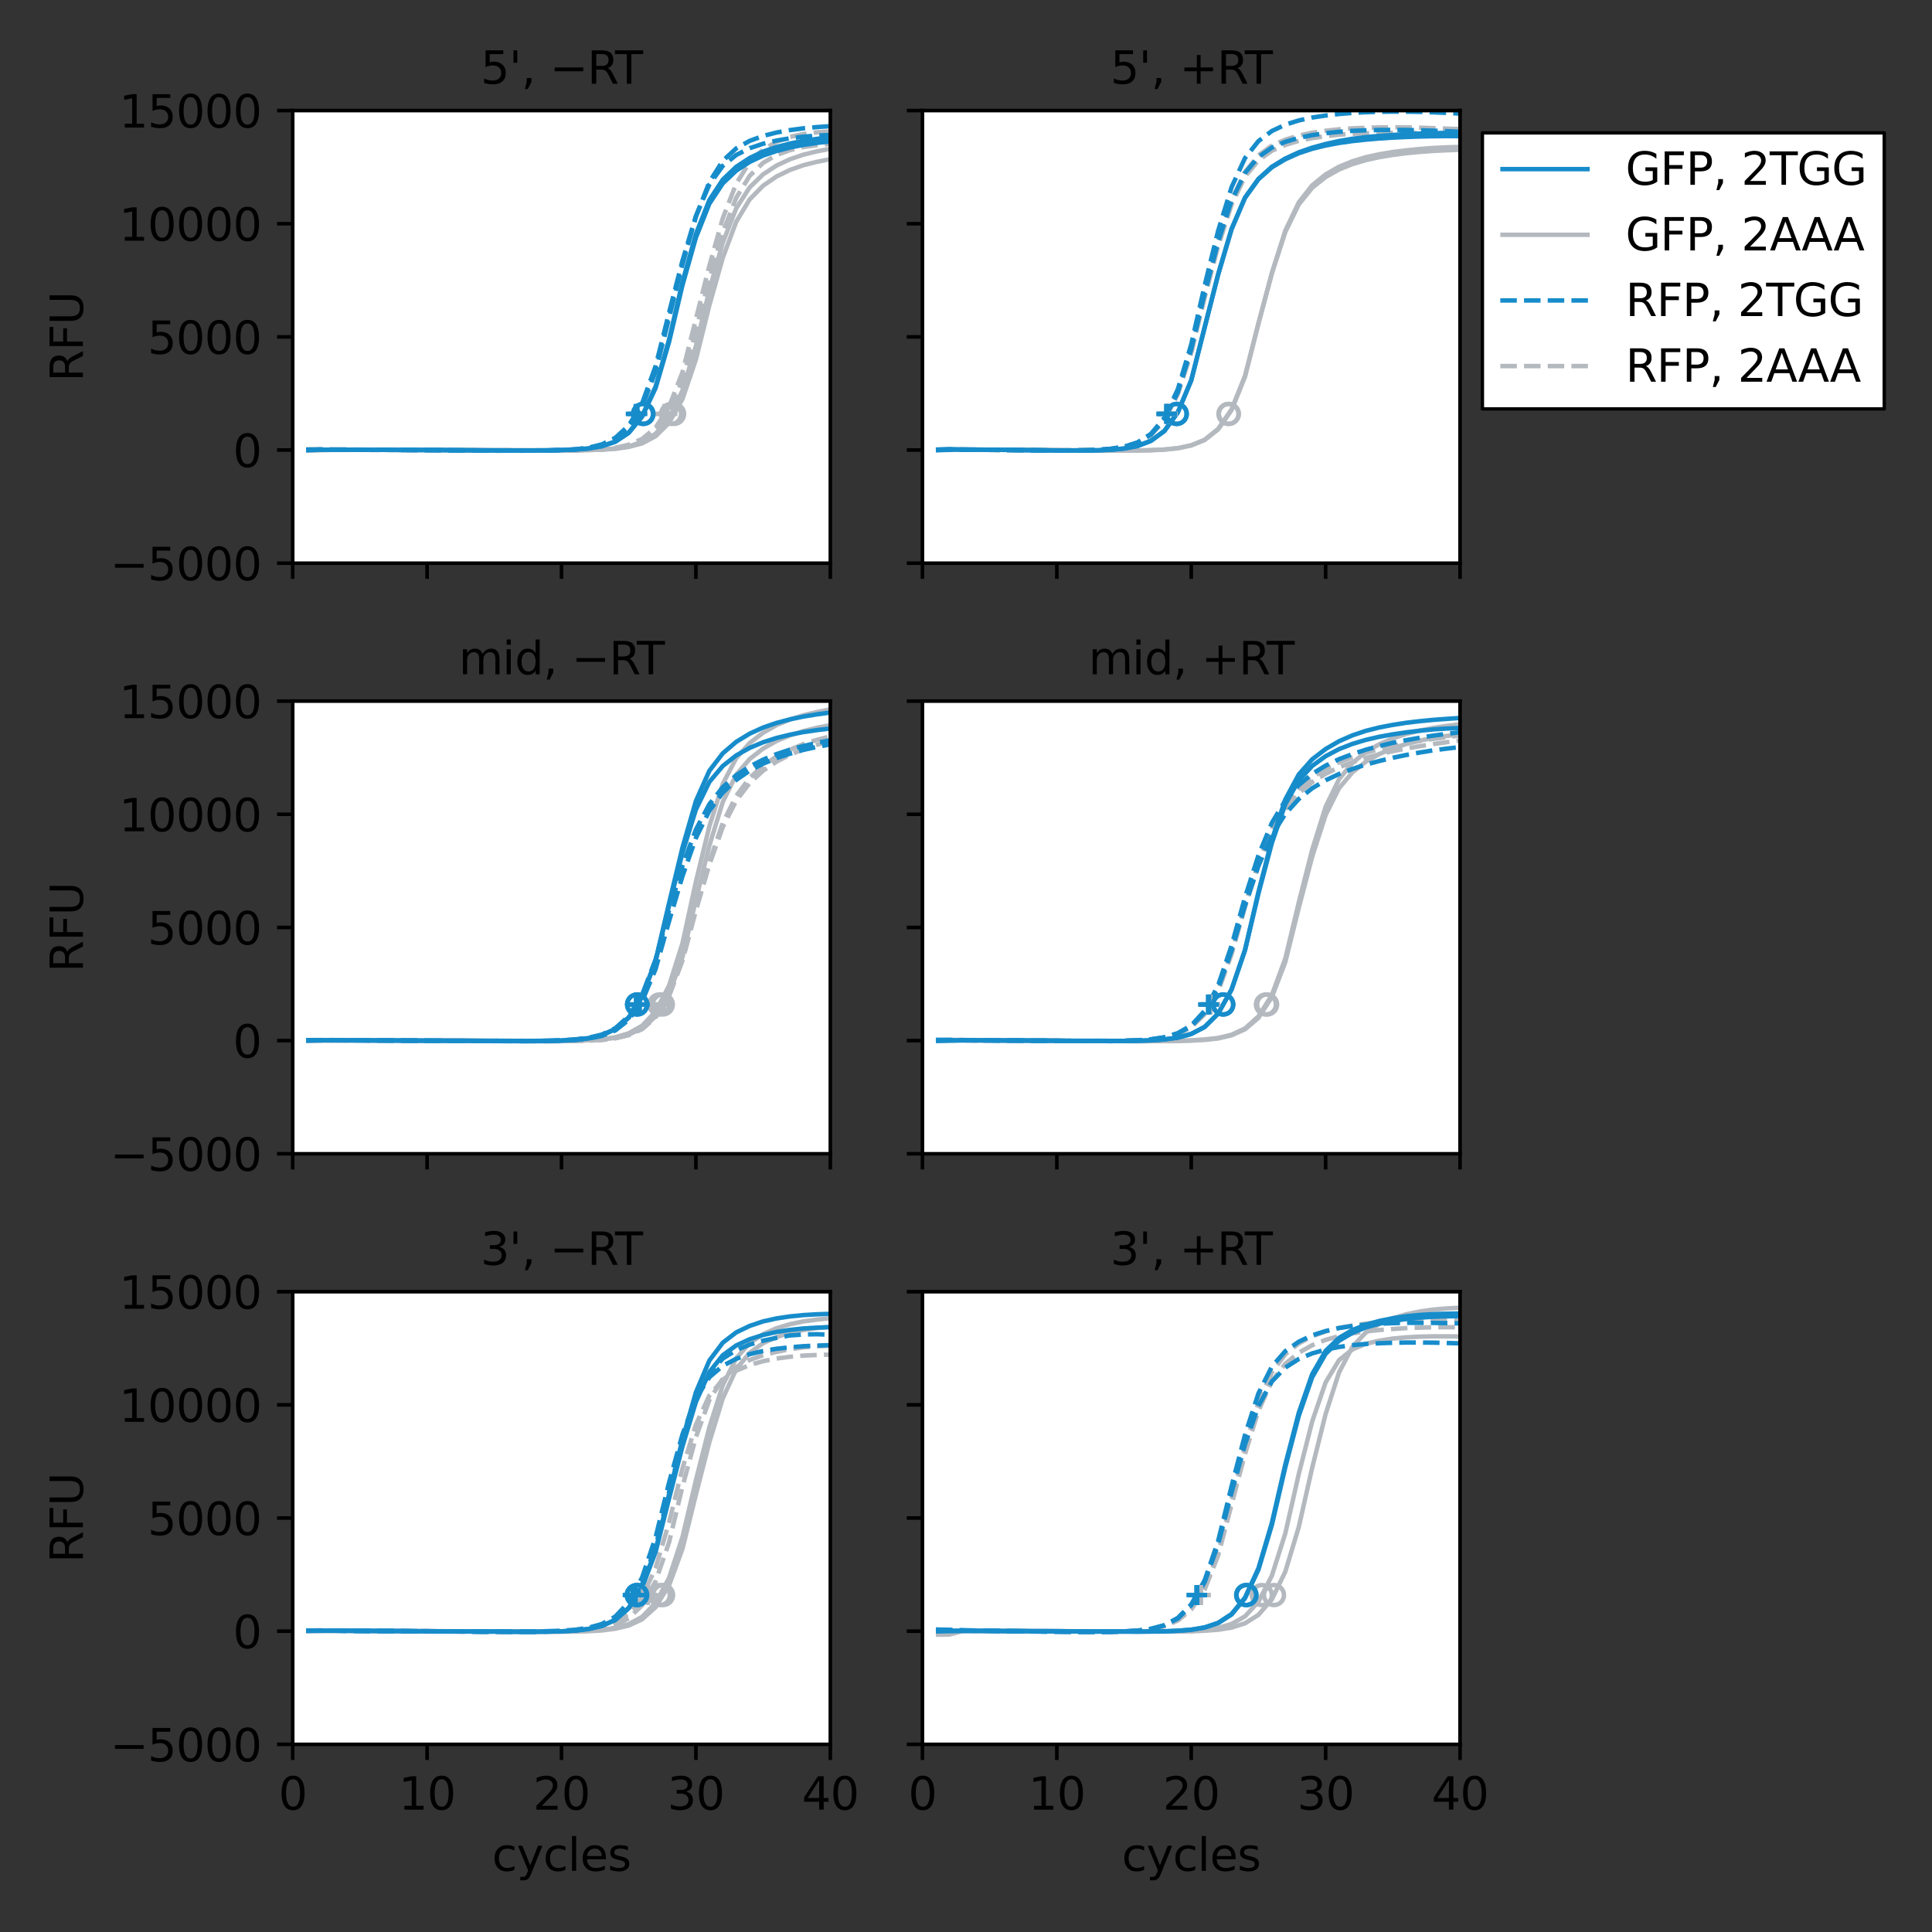 <?xml version="1.0" encoding="utf-8" standalone="no"?>
<!DOCTYPE svg PUBLIC "-//W3C//DTD SVG 1.1//EN"
  "http://www.w3.org/Graphics/SVG/1.1/DTD/svg11.dtd">
<svg xmlns:xlink="http://www.w3.org/1999/xlink" width="432pt" height="432pt" viewBox="0 0 432 432" xmlns="http://www.w3.org/2000/svg" version="1.1">
 <rect x="0" y="0" width="432" height="432" fill="#333333" stroke="none"/>
 <defs>
  <style type="text/css">*{stroke-linejoin: round; stroke-linecap: butt}</style>
 </defs>
 <g id="figure_1">
  <g id="patch_1">
   <path d="M 0 432 
L 432 432 
L 432 0 
L 0 0 
L 0 432 
z
" style="fill: none"/>
  </g>
  <g id="axes_1">
   <g id="patch_2">
    <path d="M 65.45 125.933 
L 185.66 125.933 
L 185.66 24.72 
L 65.45 24.72 
z
" style="fill: #ffffff"/>
   </g>
   <g id="line2d_1">
    <path d="M 68.455 100.743 
L 71.46 100.67 
L 74.466 100.598 
L 77.471 100.596 
L 80.476 100.581 
L 83.481 100.599 
L 86.487 100.586 
L 89.492 100.607 
L 92.497 100.631 
L 95.502 100.621 
L 98.508 100.638 
L 101.513 100.624 
L 104.518 100.635 
L 107.523 100.671 
L 110.529 100.678 
L 113.534 100.669 
L 116.539 100.692 
L 119.544 100.699 
L 122.55 100.687 
L 125.555 100.679 
L 128.56 100.684 
L 131.565 100.644 
L 134.571 100.54 
L 137.576 100.368 
L 140.581 99.928 
L 143.587 99.138 
L 146.592 97.542 
L 149.597 94.552 
L 152.602 89.222 
L 155.607 80.382 
L 158.613 68.278 
L 161.618 57.637 
L 164.623 49.574 
L 167.629 44.58 
L 170.634 41.519 
L 173.639 39.461 
L 176.644 37.995 
L 179.649 36.936 
L 182.655 36.184 
L 185.66 35.583 
" clip-path="url(#p264e0ffbc4)" style="fill: none; stroke: #b4b9bf"/>
   </g>
   <g id="line2d_2">
    <path d="M 68.455 100.631 
L 71.46 100.582 
L 74.466 100.586 
L 77.471 100.567 
L 80.476 100.561 
L 83.481 100.594 
L 86.487 100.579 
L 89.492 100.61 
L 92.497 100.6 
L 95.502 100.62 
L 98.508 100.653 
L 101.513 100.65 
L 104.518 100.68 
L 107.523 100.674 
L 110.529 100.702 
L 113.534 100.678 
L 116.539 100.702 
L 119.544 100.709 
L 122.55 100.726 
L 125.555 100.729 
L 128.56 100.675 
L 131.565 100.629 
L 134.571 100.517 
L 137.576 100.278 
L 140.581 99.802 
L 143.587 98.826 
L 146.592 96.984 
L 149.597 93.505 
L 152.602 87.316 
L 155.607 77.394 
L 158.613 64.88 
L 161.618 54.27 
L 164.623 46.58 
L 167.629 41.892 
L 170.634 38.979 
L 173.639 37.013 
L 176.644 35.603 
L 179.649 34.58 
L 182.655 33.843 
L 185.66 33.264 
" clip-path="url(#p264e0ffbc4)" style="fill: none; stroke: #b4b9bf"/>
   </g>
   <g id="line2d_3">
    <path d="M 68.455 100.545 
L 71.46 100.544 
L 74.466 100.535 
L 77.471 100.528 
L 80.476 100.551 
L 83.481 100.571 
L 86.487 100.599 
L 89.492 100.58 
L 92.497 100.628 
L 95.502 100.636 
L 98.508 100.665 
L 101.513 100.676 
L 104.518 100.684 
L 107.523 100.684 
L 110.529 100.71 
L 113.534 100.709 
L 116.539 100.75 
L 119.544 100.757 
L 122.55 100.761 
L 125.555 100.739 
L 128.56 100.694 
L 131.565 100.617 
L 134.571 100.483 
L 137.576 100.146 
L 140.581 99.437 
L 143.587 98.148 
L 146.592 95.626 
L 149.597 90.976 
L 152.602 83.226 
L 155.607 71.339 
L 158.613 59.433 
L 161.618 48.794 
L 164.623 41.057 
L 167.629 36.257 
L 170.634 33.432 
L 173.639 31.706 
L 176.644 30.617 
L 179.649 29.958 
L 182.655 29.589 
L 185.66 29.372 
" clip-path="url(#p264e0ffbc4)" style="fill: none; stroke-dasharray: 3.7,1.6; stroke-dashoffset: 0; stroke: #b4b9bf"/>
   </g>
   <g id="line2d_4">
    <path d="M 68.455 100.512 
L 71.46 100.467 
L 74.466 100.521 
L 77.471 100.543 
L 80.476 100.568 
L 83.481 100.577 
L 86.487 100.575 
L 89.492 100.642 
L 92.497 100.622 
L 95.502 100.626 
L 98.508 100.63 
L 101.513 100.672 
L 104.518 100.683 
L 107.523 100.709 
L 110.529 100.737 
L 113.534 100.712 
L 116.539 100.725 
L 119.544 100.759 
L 122.55 100.721 
L 125.555 100.704 
L 128.56 100.71 
L 131.565 100.616 
L 134.571 100.506 
L 137.576 100.176 
L 140.581 99.581 
L 143.587 98.428 
L 146.592 96.183 
L 149.597 92.052 
L 152.602 84.969 
L 155.607 73.824 
L 158.613 62.432 
L 161.618 51.998 
L 164.623 44.217 
L 167.629 39.314 
L 170.634 36.411 
L 173.639 34.658 
L 176.644 33.559 
L 179.649 32.869 
L 182.655 32.454 
L 185.66 32.183 
" clip-path="url(#p264e0ffbc4)" style="fill: none; stroke-dasharray: 3.7,1.6; stroke-dashoffset: 0; stroke: #b4b9bf"/>
   </g>
   <g id="line2d_5">
    <path d="M 68.455 100.68 
L 71.46 100.588 
L 74.466 100.571 
L 77.471 100.56 
L 80.476 100.574 
L 83.481 100.588 
L 86.487 100.593 
L 89.492 100.608 
L 92.497 100.614 
L 95.502 100.625 
L 98.508 100.63 
L 101.513 100.677 
L 104.518 100.661 
L 107.523 100.716 
L 110.529 100.7 
L 113.534 100.731 
L 116.539 100.715 
L 119.544 100.721 
L 122.55 100.705 
L 125.555 100.616 
L 128.56 100.542 
L 131.565 100.274 
L 134.571 99.733 
L 137.576 98.72 
L 140.581 96.702 
L 143.587 92.973 
L 146.592 86.439 
L 149.597 75.954 
L 152.602 63.079 
L 155.607 52.336 
L 158.613 44.737 
L 161.618 40.164 
L 164.623 37.293 
L 167.629 35.323 
L 170.634 33.893 
L 173.639 32.867 
L 176.644 32.097 
L 179.649 31.493 
L 182.655 31.052 
L 185.66 30.71 
" clip-path="url(#p264e0ffbc4)" style="fill: none; stroke: #178ccb"/>
   </g>
   <g id="line2d_6">
    <path d="M 68.455 100.57 
L 71.46 100.538 
L 74.466 100.559 
L 77.471 100.563 
L 80.476 100.576 
L 83.481 100.598 
L 86.487 100.589 
L 89.492 100.612 
L 92.497 100.622 
L 95.502 100.63 
L 98.508 100.623 
L 101.513 100.669 
L 104.518 100.676 
L 107.523 100.68 
L 110.529 100.708 
L 113.534 100.704 
L 116.539 100.748 
L 119.544 100.703 
L 122.55 100.706 
L 125.555 100.646 
L 128.56 100.499 
L 131.565 100.297 
L 134.571 99.793 
L 137.576 98.788 
L 140.581 96.805 
L 143.587 93.165 
L 146.592 86.754 
L 149.597 76.484 
L 152.602 63.768 
L 155.607 53.123 
L 158.613 45.551 
L 161.618 41.007 
L 164.623 38.154 
L 167.629 36.214 
L 170.634 34.78 
L 173.639 33.758 
L 176.644 32.981 
L 179.649 32.393 
L 182.655 31.954 
L 185.66 31.609 
" clip-path="url(#p264e0ffbc4)" style="fill: none; stroke: #178ccb"/>
   </g>
   <g id="line2d_7">
    <path d="M 68.455 100.604 
L 71.46 100.526 
L 74.466 100.538 
L 77.471 100.541 
L 80.476 100.535 
L 83.481 100.59 
L 86.487 100.587 
L 89.492 100.598 
L 92.497 100.602 
L 95.502 100.627 
L 98.508 100.646 
L 101.513 100.688 
L 104.518 100.706 
L 107.523 100.724 
L 110.529 100.748 
L 113.534 100.746 
L 116.539 100.767 
L 119.544 100.738 
L 122.55 100.725 
L 125.555 100.635 
L 128.56 100.496 
L 131.565 100.141 
L 134.571 99.363 
L 137.576 97.904 
L 140.581 95.168 
L 143.587 90.167 
L 146.592 81.889 
L 149.597 69.924 
L 152.602 58.288 
L 155.607 48.287 
L 158.613 41.277 
L 161.618 37.082 
L 164.623 34.649 
L 167.629 33.142 
L 170.634 32.133 
L 173.639 31.432 
L 176.644 30.925 
L 179.649 30.559 
L 182.655 30.324 
L 185.66 30.183 
" clip-path="url(#p264e0ffbc4)" style="fill: none; stroke-dasharray: 3.7,1.6; stroke-dashoffset: 0; stroke: #178ccb"/>
   </g>
   <g id="line2d_8">
    <path d="M 68.455 100.514 
L 71.46 100.499 
L 74.466 100.513 
L 77.471 100.519 
L 80.476 100.57 
L 83.481 100.564 
L 86.487 100.596 
L 89.492 100.608 
L 92.497 100.629 
L 95.502 100.647 
L 98.508 100.672 
L 101.513 100.676 
L 104.518 100.713 
L 107.523 100.739 
L 110.529 100.785 
L 113.534 100.759 
L 116.539 100.77 
L 119.544 100.756 
L 122.55 100.71 
L 125.555 100.625 
L 128.56 100.478 
L 131.565 100.14 
L 134.571 99.475 
L 137.576 98.14 
L 140.581 95.545 
L 143.587 90.901 
L 146.592 83.069 
L 149.597 71.106 
L 152.602 59.141 
L 155.607 48.464 
L 158.613 40.711 
L 161.618 35.952 
L 164.623 33.177 
L 167.629 31.498 
L 170.634 30.392 
L 173.639 29.63 
L 176.644 29.09 
L 179.649 28.688 
L 182.655 28.417 
L 185.66 28.209 
" clip-path="url(#p264e0ffbc4)" style="fill: none; stroke-dasharray: 3.7,1.6; stroke-dashoffset: 0; stroke: #178ccb"/>
   </g>
   <g id="matplotlib.axis_1">
    <g id="xtick_1">
     <g id="line2d_9">
      <defs>
       <path id="meed0d9bae1" d="M 0 0 
L 0 3.5 
" style="stroke: #000000; stroke-width: 0.8"/>
      </defs>
      <g>
       <use xlink:href="#meed0d9bae1" x="65.45" y="125.933" style="stroke: #000000; stroke-width: 0.8"/>
      </g>
     </g>
    </g>
    <g id="xtick_2">
     <g id="line2d_10">
      <g>
       <use xlink:href="#meed0d9bae1" x="95.502" y="125.933" style="stroke: #000000; stroke-width: 0.8"/>
      </g>
     </g>
    </g>
    <g id="xtick_3">
     <g id="line2d_11">
      <g>
       <use xlink:href="#meed0d9bae1" x="125.555" y="125.933" style="stroke: #000000; stroke-width: 0.8"/>
      </g>
     </g>
    </g>
    <g id="xtick_4">
     <g id="line2d_12">
      <g>
       <use xlink:href="#meed0d9bae1" x="155.607" y="125.933" style="stroke: #000000; stroke-width: 0.8"/>
      </g>
     </g>
    </g>
    <g id="xtick_5">
     <g id="line2d_13">
      <g>
       <use xlink:href="#meed0d9bae1" x="185.66" y="125.933" style="stroke: #000000; stroke-width: 0.8"/>
      </g>
     </g>
    </g>
   </g>
   <g id="matplotlib.axis_2">
    <g id="ytick_1">
     <g id="line2d_14">
      <defs>
       <path id="md9c2432b49" d="M 0 0 
L -3.5 0 
" style="stroke: #000000; stroke-width: 0.8"/>
      </defs>
      <g>
       <use xlink:href="#md9c2432b49" x="65.45" y="125.933" style="stroke: #000000; stroke-width: 0.8"/>
      </g>
     </g>
     <g id="text_1">
      <!-- −5000 -->
      <g transform="translate(24.62 129.733)scale(0.1 -0.1)">
       <defs>
        <path id="DejaVuSans-2212" d="M 678 2272 
L 4684 2272 
L 4684 1741 
L 678 1741 
L 678 2272 
z
" transform="scale(0.016)"/>
        <path id="DejaVuSans-35" d="M 691 4666 
L 3169 4666 
L 3169 4134 
L 1269 4134 
L 1269 2991 
Q 1406 3038 1543 3061 
Q 1681 3084 1819 3084 
Q 2600 3084 3056 2656 
Q 3513 2228 3513 1497 
Q 3513 744 3044 326 
Q 2575 -91 1722 -91 
Q 1428 -91 1123 -41 
Q 819 9 494 109 
L 494 744 
Q 775 591 1075 516 
Q 1375 441 1709 441 
Q 2250 441 2565 725 
Q 2881 1009 2881 1497 
Q 2881 1984 2565 2268 
Q 2250 2553 1709 2553 
Q 1456 2553 1204 2497 
Q 953 2441 691 2322 
L 691 4666 
z
" transform="scale(0.016)"/>
        <path id="DejaVuSans-30" d="M 2034 4250 
Q 1547 4250 1301 3770 
Q 1056 3291 1056 2328 
Q 1056 1369 1301 889 
Q 1547 409 2034 409 
Q 2525 409 2770 889 
Q 3016 1369 3016 2328 
Q 3016 3291 2770 3770 
Q 2525 4250 2034 4250 
z
M 2034 4750 
Q 2819 4750 3233 4129 
Q 3647 3509 3647 2328 
Q 3647 1150 3233 529 
Q 2819 -91 2034 -91 
Q 1250 -91 836 529 
Q 422 1150 422 2328 
Q 422 3509 836 4129 
Q 1250 4750 2034 4750 
z
" transform="scale(0.016)"/>
       </defs>
       <use xlink:href="#DejaVuSans-2212"/>
       <use xlink:href="#DejaVuSans-35" x="83.789"/>
       <use xlink:href="#DejaVuSans-30" x="147.412"/>
       <use xlink:href="#DejaVuSans-30" x="211.035"/>
       <use xlink:href="#DejaVuSans-30" x="274.658"/>
      </g>
     </g>
    </g>
    <g id="ytick_2">
     <g id="line2d_15">
      <g>
       <use xlink:href="#md9c2432b49" x="65.45" y="100.63" style="stroke: #000000; stroke-width: 0.8"/>
      </g>
     </g>
     <g id="text_2">
      <!-- 0 -->
      <g transform="translate(52.087 104.429)scale(0.1 -0.1)">
       <use xlink:href="#DejaVuSans-30"/>
      </g>
     </g>
    </g>
    <g id="ytick_3">
     <g id="line2d_16">
      <g>
       <use xlink:href="#md9c2432b49" x="65.45" y="75.327" style="stroke: #000000; stroke-width: 0.8"/>
      </g>
     </g>
     <g id="text_3">
      <!-- 5000 -->
      <g transform="translate(33 79.126)scale(0.1 -0.1)">
       <use xlink:href="#DejaVuSans-35"/>
       <use xlink:href="#DejaVuSans-30" x="63.623"/>
       <use xlink:href="#DejaVuSans-30" x="127.246"/>
       <use xlink:href="#DejaVuSans-30" x="190.869"/>
      </g>
     </g>
    </g>
    <g id="ytick_4">
     <g id="line2d_17">
      <g>
       <use xlink:href="#md9c2432b49" x="65.45" y="50.023" style="stroke: #000000; stroke-width: 0.8"/>
      </g>
     </g>
     <g id="text_4">
      <!-- 10000 -->
      <g transform="translate(26.637 53.823)scale(0.1 -0.1)">
       <defs>
        <path id="DejaVuSans-31" d="M 794 531 
L 1825 531 
L 1825 4091 
L 703 3866 
L 703 4441 
L 1819 4666 
L 2450 4666 
L 2450 531 
L 3481 531 
L 3481 0 
L 794 0 
L 794 531 
z
" transform="scale(0.016)"/>
       </defs>
       <use xlink:href="#DejaVuSans-31"/>
       <use xlink:href="#DejaVuSans-30" x="63.623"/>
       <use xlink:href="#DejaVuSans-30" x="127.246"/>
       <use xlink:href="#DejaVuSans-30" x="190.869"/>
       <use xlink:href="#DejaVuSans-30" x="254.492"/>
      </g>
     </g>
    </g>
    <g id="ytick_5">
     <g id="line2d_18">
      <g>
       <use xlink:href="#md9c2432b49" x="65.45" y="24.72" style="stroke: #000000; stroke-width: 0.8"/>
      </g>
     </g>
     <g id="text_5">
      <!-- 15000 -->
      <g transform="translate(26.637 28.519)scale(0.1 -0.1)">
       <use xlink:href="#DejaVuSans-31"/>
       <use xlink:href="#DejaVuSans-35" x="63.623"/>
       <use xlink:href="#DejaVuSans-30" x="127.246"/>
       <use xlink:href="#DejaVuSans-30" x="190.869"/>
       <use xlink:href="#DejaVuSans-30" x="254.492"/>
      </g>
     </g>
    </g>
    <g id="text_6">
     <!-- RFU -->
     <g transform="translate(18.541 85.336)rotate(-90)scale(0.1 -0.1)">
      <defs>
       <path id="DejaVuSans-52" d="M 2841 2188 
Q 3044 2119 3236 1894 
Q 3428 1669 3622 1275 
L 4263 0 
L 3584 0 
L 2988 1197 
Q 2756 1666 2539 1819 
Q 2322 1972 1947 1972 
L 1259 1972 
L 1259 0 
L 628 0 
L 628 4666 
L 2053 4666 
Q 2853 4666 3247 4331 
Q 3641 3997 3641 3322 
Q 3641 2881 3436 2590 
Q 3231 2300 2841 2188 
z
M 1259 4147 
L 1259 2491 
L 2053 2491 
Q 2509 2491 2742 2702 
Q 2975 2913 2975 3322 
Q 2975 3731 2742 3939 
Q 2509 4147 2053 4147 
L 1259 4147 
z
" transform="scale(0.016)"/>
       <path id="DejaVuSans-46" d="M 628 4666 
L 3309 4666 
L 3309 4134 
L 1259 4134 
L 1259 2759 
L 3109 2759 
L 3109 2228 
L 1259 2228 
L 1259 0 
L 628 0 
L 628 4666 
z
" transform="scale(0.016)"/>
       <path id="DejaVuSans-55" d="M 556 4666 
L 1191 4666 
L 1191 1831 
Q 1191 1081 1462 751 
Q 1734 422 2344 422 
Q 2950 422 3222 751 
Q 3494 1081 3494 1831 
L 3494 4666 
L 4128 4666 
L 4128 1753 
Q 4128 841 3676 375 
Q 3225 -91 2344 -91 
Q 1459 -91 1007 375 
Q 556 841 556 1753 
L 556 4666 
z
" transform="scale(0.016)"/>
      </defs>
      <use xlink:href="#DejaVuSans-52"/>
      <use xlink:href="#DejaVuSans-46" x="69.482"/>
      <use xlink:href="#DejaVuSans-55" x="127.002"/>
     </g>
    </g>
   </g>
   <g id="line2d_19">
    <path d="M 150.725 92.55 
" clip-path="url(#p264e0ffbc4)" style="fill: none; stroke: #ff7f0e"/>
    <defs>
     <path id="m2e093f43b5" d="M 0 2.236 
C 0.593 2.236 1.162 2 1.581 1.581 
C 2 1.162 2.236 0.593 2.236 0 
C 2.236 -0.593 2 -1.162 1.581 -1.581 
C 1.162 -2 0.593 -2.236 0 -2.236 
C -0.593 -2.236 -1.162 -2 -1.581 -1.581 
C -2 -1.162 -2.236 -0.593 -2.236 0 
C -2.236 0.593 -2 1.162 -1.581 1.581 
C -1.162 2 -0.593 2.236 0 2.236 
z
" style="stroke: #b4b9bf"/>
    </defs>
    <g clip-path="url(#p264e0ffbc4)">
     <use xlink:href="#m2e093f43b5" x="150.725" y="92.55" style="fill-opacity: 0; stroke: #b4b9bf"/>
    </g>
   </g>
   <g id="line2d_20">
    <path d="M 150.06 92.55 
" clip-path="url(#p264e0ffbc4)" style="fill: none; stroke: #d62728"/>
    <g clip-path="url(#p264e0ffbc4)">
     <use xlink:href="#m2e093f43b5" x="150.06" y="92.55" style="fill-opacity: 0; stroke: #b4b9bf"/>
    </g>
   </g>
   <g id="line2d_21">
    <path d="M 148.58 92.55 
" clip-path="url(#p264e0ffbc4)" style="fill: none; stroke: #8c564b"/>
    <defs>
     <path id="m682328a1ca" d="M -2.236 0 
L 2.236 0 
M 0 2.236 
L 0 -2.236 
" style="stroke: #b4b9bf"/>
    </defs>
    <g clip-path="url(#p264e0ffbc4)">
     <use xlink:href="#m682328a1ca" x="148.58" y="92.55" style="fill-opacity: 0; stroke: #b4b9bf"/>
    </g>
   </g>
   <g id="line2d_22">
    <path d="M 149.235 92.55 
" clip-path="url(#p264e0ffbc4)" style="fill: none; stroke: #7f7f7f"/>
    <g clip-path="url(#p264e0ffbc4)">
     <use xlink:href="#m682328a1ca" x="149.235" y="92.55" style="fill-opacity: 0; stroke: #b4b9bf"/>
    </g>
   </g>
   <g id="patch_3">
    <path d="M 65.45 125.933 
L 65.45 24.72 
" style="fill: none; stroke: #000000; stroke-width: 0.8; stroke-linejoin: miter; stroke-linecap: square"/>
   </g>
   <g id="patch_4">
    <path d="M 185.66 125.933 
L 185.66 24.72 
" style="fill: none; stroke: #000000; stroke-width: 0.8; stroke-linejoin: miter; stroke-linecap: square"/>
   </g>
   <g id="patch_5">
    <path d="M 65.45 125.933 
L 185.66 125.933 
" style="fill: none; stroke: #000000; stroke-width: 0.8; stroke-linejoin: miter; stroke-linecap: square"/>
   </g>
   <g id="patch_6">
    <path d="M 65.45 24.72 
L 185.66 24.72 
" style="fill: none; stroke: #000000; stroke-width: 0.8; stroke-linejoin: miter; stroke-linecap: square"/>
   </g>
   <g id="line2d_23">
    <path d="M 143.781 92.55 
" clip-path="url(#p264e0ffbc4)" style="fill: none; stroke: #1f77b4"/>
    <defs>
     <path id="m53e70c6cd6" d="M 0 2.236 
C 0.593 2.236 1.162 2 1.581 1.581 
C 2 1.162 2.236 0.593 2.236 0 
C 2.236 -0.593 2 -1.162 1.581 -1.581 
C 1.162 -2 0.593 -2.236 0 -2.236 
C -0.593 -2.236 -1.162 -2 -1.581 -1.581 
C -2 -1.162 -2.236 -0.593 -2.236 0 
C -2.236 0.593 -2 1.162 -1.581 1.581 
C -1.162 2 -0.593 2.236 0 2.236 
z
" style="stroke: #178ccb"/>
    </defs>
    <g clip-path="url(#p264e0ffbc4)">
     <use xlink:href="#m53e70c6cd6" x="143.781" y="92.55" style="fill-opacity: 0; stroke: #178ccb"/>
    </g>
   </g>
   <g id="line2d_24">
    <path d="M 143.874 92.55 
" clip-path="url(#p264e0ffbc4)" style="fill: none; stroke: #2ca02c"/>
    <g clip-path="url(#p264e0ffbc4)">
     <use xlink:href="#m53e70c6cd6" x="143.874" y="92.55" style="fill-opacity: 0; stroke: #178ccb"/>
    </g>
   </g>
   <g id="line2d_25">
    <path d="M 142.154 92.55 
" clip-path="url(#p264e0ffbc4)" style="fill: none; stroke: #9467bd"/>
    <defs>
     <path id="m46dae1ebaa" d="M -2.236 0 
L 2.236 0 
M 0 2.236 
L 0 -2.236 
" style="stroke: #178ccb"/>
    </defs>
    <g clip-path="url(#p264e0ffbc4)">
     <use xlink:href="#m46dae1ebaa" x="142.154" y="92.55" style="fill-opacity: 0; stroke: #178ccb"/>
    </g>
   </g>
   <g id="line2d_26">
    <path d="M 142.519 92.55 
" clip-path="url(#p264e0ffbc4)" style="fill: none; stroke: #e377c2"/>
    <g clip-path="url(#p264e0ffbc4)">
     <use xlink:href="#m46dae1ebaa" x="142.519" y="92.55" style="fill-opacity: 0; stroke: #178ccb"/>
    </g>
   </g>
   <g id="text_7">
    <!-- 5', −RT -->
    <g transform="translate(107.466 18.72)scale(0.1 -0.1)">
     <defs>
      <path id="DejaVuSans-27" d="M 1147 4666 
L 1147 2931 
L 616 2931 
L 616 4666 
L 1147 4666 
z
" transform="scale(0.016)"/>
      <path id="DejaVuSans-2c" d="M 750 794 
L 1409 794 
L 1409 256 
L 897 -744 
L 494 -744 
L 750 256 
L 750 794 
z
" transform="scale(0.016)"/>
      <path id="DejaVuSans-20" transform="scale(0.016)"/>
      <path id="DejaVuSans-54" d="M -19 4666 
L 3928 4666 
L 3928 4134 
L 2272 4134 
L 2272 0 
L 1638 0 
L 1638 4134 
L -19 4134 
L -19 4666 
z
" transform="scale(0.016)"/>
     </defs>
     <use xlink:href="#DejaVuSans-35"/>
     <use xlink:href="#DejaVuSans-27" x="63.623"/>
     <use xlink:href="#DejaVuSans-2c" x="91.113"/>
     <use xlink:href="#DejaVuSans-20" x="122.9"/>
     <use xlink:href="#DejaVuSans-2212" x="154.688"/>
     <use xlink:href="#DejaVuSans-52" x="238.477"/>
     <use xlink:href="#DejaVuSans-54" x="300.709"/>
    </g>
   </g>
  </g>
  <g id="axes_2">
   <g id="patch_7">
    <path d="M 206.26 125.933 
L 326.47 125.933 
L 326.47 24.72 
L 206.26 24.72 
z
" style="fill: #ffffff"/>
   </g>
   <g id="line2d_27">
    <path d="M 209.265 100.567 
L 212.27 100.527 
L 215.276 100.558 
L 218.281 100.538 
L 221.286 100.556 
L 224.292 100.568 
L 227.297 100.606 
L 230.302 100.58 
L 233.307 100.624 
L 236.312 100.662 
L 239.318 100.691 
L 242.323 100.722 
L 245.328 100.734 
L 248.333 100.743 
L 251.339 100.751 
L 254.344 100.733 
L 257.349 100.675 
L 260.354 100.516 
L 263.36 100.215 
L 266.365 99.577 
L 269.37 98.339 
L 272.375 95.92 
L 275.381 91.544 
L 278.386 84.046 
L 281.391 72.29 
L 284.397 61.12 
L 287.402 51.857 
L 290.407 45.713 
L 293.412 41.981 
L 296.418 39.583 
L 299.423 37.895 
L 302.428 36.689 
L 305.433 35.792 
L 308.438 35.136 
L 311.444 34.637 
L 314.449 34.254 
L 317.454 33.961 
L 320.459 33.747 
L 323.465 33.604 
L 326.47 33.486 
" clip-path="url(#p1a086bf679)" style="fill: none; stroke: #b4b9bf"/>
   </g>
   <g id="line2d_28">
    <path d="M 209.265 100.653 
L 212.27 100.54 
L 215.276 100.542 
L 218.281 100.544 
L 221.286 100.563 
L 224.292 100.573 
L 227.297 100.576 
L 230.302 100.628 
L 233.307 100.641 
L 236.312 100.662 
L 239.318 100.695 
L 242.323 100.699 
L 245.328 100.731 
L 248.333 100.739 
L 251.339 100.771 
L 254.344 100.723 
L 257.349 100.655 
L 260.354 100.533 
L 263.36 100.224 
L 266.365 99.587 
L 269.37 98.367 
L 272.375 96.003 
L 275.381 91.679 
L 278.386 84.222 
L 281.391 72.373 
L 284.397 61.035 
L 287.402 51.568 
L 290.407 45.258 
L 293.412 41.436 
L 296.418 38.994 
L 299.423 37.272 
L 302.428 36.058 
L 305.433 35.138 
L 308.438 34.49 
L 311.444 33.988 
L 314.449 33.617 
L 317.454 33.313 
L 320.459 33.083 
L 323.465 32.941 
L 326.47 32.844 
" clip-path="url(#p1a086bf679)" style="fill: none; stroke: #b4b9bf"/>
   </g>
   <g id="line2d_29">
    <path d="M 209.265 100.576 
L 212.27 100.518 
L 215.276 100.516 
L 218.281 100.56 
L 221.286 100.598 
L 224.292 100.63 
L 227.297 100.638 
L 230.302 100.661 
L 233.307 100.71 
L 236.312 100.696 
L 239.318 100.722 
L 242.323 100.669 
L 245.328 100.589 
L 248.333 100.386 
L 251.339 99.936 
L 254.344 99.043 
L 257.349 97.252 
L 260.354 93.876 
L 263.36 87.907 
L 266.365 78.415 
L 269.37 65.857 
L 272.375 54.208 
L 275.381 44.78 
L 278.386 38.428 
L 281.391 34.731 
L 284.397 32.556 
L 287.402 31.219 
L 290.407 30.313 
L 293.412 29.677 
L 296.418 29.232 
L 299.423 28.911 
L 302.428 28.7 
L 305.433 28.566 
L 308.438 28.488 
L 311.444 28.449 
L 314.449 28.48 
L 317.454 28.545 
L 320.459 28.654 
L 323.465 28.761 
L 326.47 28.866 
" clip-path="url(#p1a086bf679)" style="fill: none; stroke-dasharray: 3.7,1.6; stroke-dashoffset: 0; stroke: #b4b9bf"/>
   </g>
   <g id="line2d_30">
    <path d="M 209.265 100.587 
L 212.27 100.541 
L 215.276 100.511 
L 218.281 100.559 
L 221.286 100.595 
L 224.292 100.644 
L 227.297 100.667 
L 230.302 100.673 
L 233.307 100.703 
L 236.312 100.717 
L 239.318 100.719 
L 242.323 100.675 
L 245.328 100.603 
L 248.333 100.374 
L 251.339 99.939 
L 254.344 99.016 
L 257.349 97.302 
L 260.354 94.021 
L 263.36 88.157 
L 266.365 78.906 
L 269.37 66.555 
L 272.375 55.071 
L 275.381 45.773 
L 278.386 39.498 
L 281.391 35.851 
L 284.397 33.698 
L 287.402 32.394 
L 290.407 31.498 
L 293.412 30.879 
L 296.418 30.434 
L 299.423 30.118 
L 302.428 29.916 
L 305.433 29.802 
L 308.438 29.733 
L 311.444 29.688 
L 314.449 29.683 
L 317.454 29.757 
L 320.459 29.842 
L 323.465 29.944 
L 326.47 30.011 
" clip-path="url(#p1a086bf679)" style="fill: none; stroke-dasharray: 3.7,1.6; stroke-dashoffset: 0; stroke: #b4b9bf"/>
   </g>
   <g id="line2d_31">
    <path d="M 209.265 100.603 
L 212.27 100.515 
L 215.276 100.527 
L 218.281 100.548 
L 221.286 100.567 
L 224.292 100.58 
L 227.297 100.629 
L 230.302 100.651 
L 233.307 100.676 
L 236.312 100.716 
L 239.318 100.725 
L 242.323 100.702 
L 245.328 100.688 
L 248.333 100.593 
L 251.339 100.304 
L 254.344 99.75 
L 257.349 98.582 
L 260.354 96.388 
L 263.36 92.225 
L 266.365 85.024 
L 269.37 73.14 
L 272.375 61.35 
L 275.381 51.197 
L 278.386 44.21 
L 281.391 40.077 
L 284.397 37.41 
L 287.402 35.613 
L 290.407 34.265 
L 293.412 33.273 
L 296.418 32.533 
L 299.423 31.97 
L 302.428 31.542 
L 305.433 31.219 
L 308.438 30.962 
L 311.444 30.769 
L 314.449 30.629 
L 317.454 30.524 
L 320.459 30.459 
L 323.465 30.431 
L 326.47 30.441 
" clip-path="url(#p1a086bf679)" style="fill: none; stroke: #178ccb"/>
   </g>
   <g id="line2d_32">
    <path d="M 209.265 100.543 
L 212.27 100.449 
L 215.276 100.501 
L 218.281 100.523 
L 221.286 100.563 
L 224.292 100.597 
L 227.297 100.637 
L 230.302 100.674 
L 233.307 100.699 
L 236.312 100.726 
L 239.318 100.714 
L 242.323 100.752 
L 245.328 100.69 
L 248.333 100.55 
L 251.339 100.282 
L 254.344 99.706 
L 257.349 98.563 
L 260.354 96.359 
L 263.36 92.195 
L 266.365 85.044 
L 269.37 73.197 
L 272.375 61.417 
L 275.381 51.247 
L 278.386 44.199 
L 281.391 39.999 
L 284.397 37.28 
L 287.402 35.442 
L 290.407 34.058 
L 293.412 33.019 
L 296.418 32.197 
L 299.423 31.531 
L 302.428 31.028 
L 305.433 30.663 
L 308.438 30.384 
L 311.444 30.175 
L 314.449 29.994 
L 317.454 29.865 
L 320.459 29.765 
L 323.465 29.719 
L 326.47 29.694 
" clip-path="url(#p1a086bf679)" style="fill: none; stroke: #178ccb"/>
   </g>
   <g id="line2d_33">
    <path d="M 209.265 100.535 
L 212.27 100.481 
L 215.276 100.54 
L 218.281 100.552 
L 221.286 100.593 
L 224.292 100.62 
L 227.297 100.611 
L 230.302 100.654 
L 233.307 100.691 
L 236.312 100.74 
L 239.318 100.724 
L 242.323 100.691 
L 245.328 100.6 
L 248.333 100.353 
L 251.339 99.9 
L 254.344 98.935 
L 257.349 97.02 
L 260.354 93.432 
L 263.36 87.062 
L 266.365 77.006 
L 269.37 63.811 
L 272.375 51.629 
L 275.381 41.867 
L 278.386 35.34 
L 281.391 31.548 
L 284.397 29.289 
L 287.402 27.875 
L 290.407 26.931 
L 293.412 26.277 
L 296.418 25.832 
L 299.423 25.49 
L 302.428 25.245 
L 305.433 25.088 
L 308.438 24.998 
L 311.444 24.964 
L 314.449 24.967 
L 317.454 25.016 
L 320.459 25.115 
L 323.465 25.244 
L 326.47 25.393 
" clip-path="url(#p1a086bf679)" style="fill: none; stroke-dasharray: 3.7,1.6; stroke-dashoffset: 0; stroke: #178ccb"/>
   </g>
   <g id="line2d_34">
    <path d="M 209.265 100.67 
L 212.27 100.592 
L 215.276 100.558 
L 218.281 100.535 
L 221.286 100.585 
L 224.292 100.61 
L 227.297 100.643 
L 230.302 100.671 
L 233.307 100.701 
L 236.312 100.717 
L 239.318 100.702 
L 242.323 100.668 
L 245.328 100.61 
L 248.333 100.378 
L 251.339 99.937 
L 254.344 98.996 
L 257.349 97.177 
L 260.354 93.734 
L 263.36 87.703 
L 266.365 78.103 
L 269.37 65.613 
L 272.375 54.095 
L 275.381 44.851 
L 278.386 38.681 
L 281.391 35.104 
L 284.397 32.995 
L 287.402 31.709 
L 290.407 30.819 
L 293.412 30.215 
L 296.418 29.782 
L 299.423 29.471 
L 302.428 29.258 
L 305.433 29.13 
L 308.438 29.065 
L 311.444 29.046 
L 314.449 29.065 
L 317.454 29.126 
L 320.459 29.213 
L 323.465 29.331 
L 326.47 29.463 
" clip-path="url(#p1a086bf679)" style="fill: none; stroke-dasharray: 3.7,1.6; stroke-dashoffset: 0; stroke: #178ccb"/>
   </g>
   <g id="matplotlib.axis_3">
    <g id="xtick_6">
     <g id="line2d_35">
      <g>
       <use xlink:href="#meed0d9bae1" x="206.26" y="125.933" style="stroke: #000000; stroke-width: 0.8"/>
      </g>
     </g>
    </g>
    <g id="xtick_7">
     <g id="line2d_36">
      <g>
       <use xlink:href="#meed0d9bae1" x="236.312" y="125.933" style="stroke: #000000; stroke-width: 0.8"/>
      </g>
     </g>
    </g>
    <g id="xtick_8">
     <g id="line2d_37">
      <g>
       <use xlink:href="#meed0d9bae1" x="266.365" y="125.933" style="stroke: #000000; stroke-width: 0.8"/>
      </g>
     </g>
    </g>
    <g id="xtick_9">
     <g id="line2d_38">
      <g>
       <use xlink:href="#meed0d9bae1" x="296.418" y="125.933" style="stroke: #000000; stroke-width: 0.8"/>
      </g>
     </g>
    </g>
    <g id="xtick_10">
     <g id="line2d_39">
      <g>
       <use xlink:href="#meed0d9bae1" x="326.47" y="125.933" style="stroke: #000000; stroke-width: 0.8"/>
      </g>
     </g>
    </g>
   </g>
   <g id="matplotlib.axis_4">
    <g id="ytick_6">
     <g id="line2d_40">
      <g>
       <use xlink:href="#md9c2432b49" x="206.26" y="125.933" style="stroke: #000000; stroke-width: 0.8"/>
      </g>
     </g>
    </g>
    <g id="ytick_7">
     <g id="line2d_41">
      <g>
       <use xlink:href="#md9c2432b49" x="206.26" y="100.63" style="stroke: #000000; stroke-width: 0.8"/>
      </g>
     </g>
    </g>
    <g id="ytick_8">
     <g id="line2d_42">
      <g>
       <use xlink:href="#md9c2432b49" x="206.26" y="75.327" style="stroke: #000000; stroke-width: 0.8"/>
      </g>
     </g>
    </g>
    <g id="ytick_9">
     <g id="line2d_43">
      <g>
       <use xlink:href="#md9c2432b49" x="206.26" y="50.023" style="stroke: #000000; stroke-width: 0.8"/>
      </g>
     </g>
    </g>
    <g id="ytick_10">
     <g id="line2d_44">
      <g>
       <use xlink:href="#md9c2432b49" x="206.26" y="24.72" style="stroke: #000000; stroke-width: 0.8"/>
      </g>
     </g>
    </g>
   </g>
   <g id="line2d_45">
    <path d="M 274.69 92.55 
" clip-path="url(#p1a086bf679)" style="fill: none; stroke: #ff7f0e"/>
    <g clip-path="url(#p1a086bf679)">
     <use xlink:href="#m2e093f43b5" x="274.69" y="92.55" style="fill-opacity: 0; stroke: #b4b9bf"/>
    </g>
   </g>
   <g id="line2d_46">
    <path d="M 274.775 92.55 
" clip-path="url(#p1a086bf679)" style="fill: none; stroke: #d62728"/>
    <g clip-path="url(#p1a086bf679)">
     <use xlink:href="#m2e093f43b5" x="274.775" y="92.55" style="fill-opacity: 0; stroke: #b4b9bf"/>
    </g>
   </g>
   <g id="line2d_47">
    <path d="M 261.022 92.55 
" clip-path="url(#p1a086bf679)" style="fill: none; stroke: #8c564b"/>
    <g clip-path="url(#p1a086bf679)">
     <use xlink:href="#m682328a1ca" x="261.022" y="92.55" style="fill-opacity: 0; stroke: #b4b9bf"/>
    </g>
   </g>
   <g id="line2d_48">
    <path d="M 261.108 92.55 
" clip-path="url(#p1a086bf679)" style="fill: none; stroke: #7f7f7f"/>
    <g clip-path="url(#p1a086bf679)">
     <use xlink:href="#m682328a1ca" x="261.108" y="92.55" style="fill-opacity: 0; stroke: #b4b9bf"/>
    </g>
   </g>
   <g id="patch_8">
    <path d="M 206.26 125.933 
L 206.26 24.72 
" style="fill: none; stroke: #000000; stroke-width: 0.8; stroke-linejoin: miter; stroke-linecap: square"/>
   </g>
   <g id="patch_9">
    <path d="M 326.47 125.933 
L 326.47 24.72 
" style="fill: none; stroke: #000000; stroke-width: 0.8; stroke-linejoin: miter; stroke-linecap: square"/>
   </g>
   <g id="patch_10">
    <path d="M 206.26 125.933 
L 326.47 125.933 
" style="fill: none; stroke: #000000; stroke-width: 0.8; stroke-linejoin: miter; stroke-linecap: square"/>
   </g>
   <g id="patch_11">
    <path d="M 206.26 24.72 
L 326.47 24.72 
" style="fill: none; stroke: #000000; stroke-width: 0.8; stroke-linejoin: miter; stroke-linecap: square"/>
   </g>
   <g id="line2d_49">
    <path d="M 263.125 92.55 
" clip-path="url(#p1a086bf679)" style="fill: none; stroke: #1f77b4"/>
    <g clip-path="url(#p1a086bf679)">
     <use xlink:href="#m53e70c6cd6" x="263.125" y="92.55" style="fill-opacity: 0; stroke: #178ccb"/>
    </g>
   </g>
   <g id="line2d_50">
    <path d="M 263.103 92.55 
" clip-path="url(#p1a086bf679)" style="fill: none; stroke: #2ca02c"/>
    <g clip-path="url(#p1a086bf679)">
     <use xlink:href="#m53e70c6cd6" x="263.103" y="92.55" style="fill-opacity: 0; stroke: #178ccb"/>
    </g>
   </g>
   <g id="line2d_51">
    <path d="M 260.77 92.55 
" clip-path="url(#p1a086bf679)" style="fill: none; stroke: #9467bd"/>
    <g clip-path="url(#p1a086bf679)">
     <use xlink:href="#m46dae1ebaa" x="260.77" y="92.55" style="fill-opacity: 0; stroke: #178ccb"/>
    </g>
   </g>
   <g id="line2d_52">
    <path d="M 260.944 92.55 
" clip-path="url(#p1a086bf679)" style="fill: none; stroke: #e377c2"/>
    <g clip-path="url(#p1a086bf679)">
     <use xlink:href="#m46dae1ebaa" x="260.944" y="92.55" style="fill-opacity: 0; stroke: #178ccb"/>
    </g>
   </g>
   <g id="text_8">
    <!-- 5', +RT -->
    <g transform="translate(248.276 18.72)scale(0.1 -0.1)">
     <defs>
      <path id="DejaVuSans-2b" d="M 2944 4013 
L 2944 2272 
L 4684 2272 
L 4684 1741 
L 2944 1741 
L 2944 0 
L 2419 0 
L 2419 1741 
L 678 1741 
L 678 2272 
L 2419 2272 
L 2419 4013 
L 2944 4013 
z
" transform="scale(0.016)"/>
     </defs>
     <use xlink:href="#DejaVuSans-35"/>
     <use xlink:href="#DejaVuSans-27" x="63.623"/>
     <use xlink:href="#DejaVuSans-2c" x="91.113"/>
     <use xlink:href="#DejaVuSans-20" x="122.9"/>
     <use xlink:href="#DejaVuSans-2b" x="154.688"/>
     <use xlink:href="#DejaVuSans-52" x="238.477"/>
     <use xlink:href="#DejaVuSans-54" x="300.709"/>
    </g>
   </g>
   <g id="legend_1">
    <g id="patch_12">
     <path d="M 331.47 91.433 
L 421.323 91.433 
L 421.323 29.72 
L 331.47 29.72 
z
" style="fill: #ffffff; stroke: #000000; stroke-width: 0.75; stroke-linejoin: miter"/>
    </g>
    <g id="line2d_53">
     <path d="M 335.47 37.818 
L 345.47 37.818 
L 355.47 37.818 
" style="fill: none; stroke: #178ccb"/>
    </g>
    <g id="text_9">
     <!-- GFP, 2TGG -->
     <g transform="translate(363.47 41.318)scale(0.1 -0.1)">
      <defs>
       <path id="DejaVuSans-47" d="M 3809 666 
L 3809 1919 
L 2778 1919 
L 2778 2438 
L 4434 2438 
L 4434 434 
Q 4069 175 3628 42 
Q 3188 -91 2688 -91 
Q 1594 -91 976 548 
Q 359 1188 359 2328 
Q 359 3472 976 4111 
Q 1594 4750 2688 4750 
Q 3144 4750 3555 4637 
Q 3966 4525 4313 4306 
L 4313 3634 
Q 3963 3931 3569 4081 
Q 3175 4231 2741 4231 
Q 1884 4231 1454 3753 
Q 1025 3275 1025 2328 
Q 1025 1384 1454 906 
Q 1884 428 2741 428 
Q 3075 428 3337 486 
Q 3600 544 3809 666 
z
" transform="scale(0.016)"/>
       <path id="DejaVuSans-50" d="M 1259 4147 
L 1259 2394 
L 2053 2394 
Q 2494 2394 2734 2622 
Q 2975 2850 2975 3272 
Q 2975 3691 2734 3919 
Q 2494 4147 2053 4147 
L 1259 4147 
z
M 628 4666 
L 2053 4666 
Q 2838 4666 3239 4311 
Q 3641 3956 3641 3272 
Q 3641 2581 3239 2228 
Q 2838 1875 2053 1875 
L 1259 1875 
L 1259 0 
L 628 0 
L 628 4666 
z
" transform="scale(0.016)"/>
       <path id="DejaVuSans-32" d="M 1228 531 
L 3431 531 
L 3431 0 
L 469 0 
L 469 531 
Q 828 903 1448 1529 
Q 2069 2156 2228 2338 
Q 2531 2678 2651 2914 
Q 2772 3150 2772 3378 
Q 2772 3750 2511 3984 
Q 2250 4219 1831 4219 
Q 1534 4219 1204 4116 
Q 875 4013 500 3803 
L 500 4441 
Q 881 4594 1212 4672 
Q 1544 4750 1819 4750 
Q 2544 4750 2975 4387 
Q 3406 4025 3406 3419 
Q 3406 3131 3298 2873 
Q 3191 2616 2906 2266 
Q 2828 2175 2409 1742 
Q 1991 1309 1228 531 
z
" transform="scale(0.016)"/>
      </defs>
      <use xlink:href="#DejaVuSans-47"/>
      <use xlink:href="#DejaVuSans-46" x="77.49"/>
      <use xlink:href="#DejaVuSans-50" x="135.01"/>
      <use xlink:href="#DejaVuSans-2c" x="195.312"/>
      <use xlink:href="#DejaVuSans-20" x="227.1"/>
      <use xlink:href="#DejaVuSans-32" x="258.887"/>
      <use xlink:href="#DejaVuSans-54" x="322.51"/>
      <use xlink:href="#DejaVuSans-47" x="383.594"/>
      <use xlink:href="#DejaVuSans-47" x="461.084"/>
     </g>
    </g>
    <g id="line2d_54">
     <path d="M 335.47 52.497 
L 345.47 52.497 
L 355.47 52.497 
" style="fill: none; stroke: #b4b9bf"/>
    </g>
    <g id="text_10">
     <!-- GFP, 2AAA -->
     <g transform="translate(363.47 55.997)scale(0.1 -0.1)">
      <defs>
       <path id="DejaVuSans-41" d="M 2188 4044 
L 1331 1722 
L 3047 1722 
L 2188 4044 
z
M 1831 4666 
L 2547 4666 
L 4325 0 
L 3669 0 
L 3244 1197 
L 1141 1197 
L 716 0 
L 50 0 
L 1831 4666 
z
" transform="scale(0.016)"/>
      </defs>
      <use xlink:href="#DejaVuSans-47"/>
      <use xlink:href="#DejaVuSans-46" x="77.49"/>
      <use xlink:href="#DejaVuSans-50" x="135.01"/>
      <use xlink:href="#DejaVuSans-2c" x="195.312"/>
      <use xlink:href="#DejaVuSans-20" x="227.1"/>
      <use xlink:href="#DejaVuSans-32" x="258.887"/>
      <use xlink:href="#DejaVuSans-41" x="322.51"/>
      <use xlink:href="#DejaVuSans-41" x="393.668"/>
      <use xlink:href="#DejaVuSans-41" x="464.826"/>
     </g>
    </g>
    <g id="line2d_55">
     <path d="M 335.47 67.175 
L 345.47 67.175 
L 355.47 67.175 
" style="fill: none; stroke-dasharray: 3.7,1.6; stroke-dashoffset: 0; stroke: #178ccb"/>
    </g>
    <g id="text_11">
     <!-- RFP, 2TGG -->
     <g transform="translate(363.47 70.675)scale(0.1 -0.1)">
      <use xlink:href="#DejaVuSans-52"/>
      <use xlink:href="#DejaVuSans-46" x="69.482"/>
      <use xlink:href="#DejaVuSans-50" x="127.002"/>
      <use xlink:href="#DejaVuSans-2c" x="187.305"/>
      <use xlink:href="#DejaVuSans-20" x="219.092"/>
      <use xlink:href="#DejaVuSans-32" x="250.879"/>
      <use xlink:href="#DejaVuSans-54" x="314.502"/>
      <use xlink:href="#DejaVuSans-47" x="375.586"/>
      <use xlink:href="#DejaVuSans-47" x="453.076"/>
     </g>
    </g>
    <g id="line2d_56">
     <path d="M 335.47 81.853 
L 345.47 81.853 
L 355.47 81.853 
" style="fill: none; stroke-dasharray: 3.7,1.6; stroke-dashoffset: 0; stroke: #b4b9bf"/>
    </g>
    <g id="text_12">
     <!-- RFP, 2AAA -->
     <g transform="translate(363.47 85.353)scale(0.1 -0.1)">
      <use xlink:href="#DejaVuSans-52"/>
      <use xlink:href="#DejaVuSans-46" x="69.482"/>
      <use xlink:href="#DejaVuSans-50" x="127.002"/>
      <use xlink:href="#DejaVuSans-2c" x="187.305"/>
      <use xlink:href="#DejaVuSans-20" x="219.092"/>
      <use xlink:href="#DejaVuSans-32" x="250.879"/>
      <use xlink:href="#DejaVuSans-41" x="314.502"/>
      <use xlink:href="#DejaVuSans-41" x="385.66"/>
      <use xlink:href="#DejaVuSans-41" x="456.818"/>
     </g>
    </g>
   </g>
  </g>
  <g id="axes_3">
   <g id="patch_13">
    <path d="M 65.45 257.987 
L 185.66 257.987 
L 185.66 156.773 
L 65.45 156.773 
z
" style="fill: #ffffff"/>
   </g>
   <g id="line2d_57">
    <path d="M 68.455 232.741 
L 71.46 232.666 
L 74.466 232.683 
L 77.471 232.639 
L 80.476 232.636 
L 83.481 232.645 
L 86.487 232.65 
L 89.492 232.659 
L 92.497 232.673 
L 95.502 232.67 
L 98.508 232.686 
L 101.513 232.678 
L 104.518 232.684 
L 107.523 232.7 
L 110.529 232.717 
L 113.534 232.714 
L 116.539 232.764 
L 119.544 232.749 
L 122.55 232.742 
L 125.555 232.741 
L 128.56 232.709 
L 131.565 232.617 
L 134.571 232.419 
L 137.576 232.077 
L 140.581 231.323 
L 143.587 229.941 
L 146.592 227.26 
L 149.597 222.308 
L 152.602 214.004 
L 155.607 201.188 
L 158.613 189.078 
L 161.618 179.313 
L 164.623 173.22 
L 167.629 169.716 
L 170.634 167.38 
L 173.639 165.68 
L 176.644 164.433 
L 179.649 163.471 
L 182.655 162.735 
L 185.66 162.137 
" clip-path="url(#pf9a3366d0e)" style="fill: none; stroke: #b4b9bf"/>
   </g>
   <g id="line2d_58">
    <path d="M 68.455 232.701 
L 71.46 232.64 
L 74.466 232.615 
L 77.471 232.658 
L 80.476 232.609 
L 83.481 232.65 
L 86.487 232.674 
L 89.492 232.685 
L 92.497 232.704 
L 95.502 232.655 
L 98.508 232.658 
L 101.513 232.689 
L 104.518 232.69 
L 107.523 232.715 
L 110.529 232.761 
L 113.534 232.768 
L 116.539 232.781 
L 119.544 232.767 
L 122.55 232.752 
L 125.555 232.742 
L 128.56 232.679 
L 131.565 232.594 
L 134.571 232.377 
L 137.576 231.926 
L 140.581 231.041 
L 143.587 229.353 
L 146.592 226.184 
L 149.597 220.396 
L 152.602 210.926 
L 155.607 197.146 
L 158.613 184.767 
L 161.618 175.264 
L 164.623 169.532 
L 167.629 166.144 
L 170.634 163.833 
L 173.639 162.125 
L 176.644 160.877 
L 179.649 159.929 
L 182.655 159.222 
L 185.66 158.611 
" clip-path="url(#pf9a3366d0e)" style="fill: none; stroke: #b4b9bf"/>
   </g>
   <g id="line2d_59">
    <path d="M 68.455 232.624 
L 71.46 232.576 
L 74.466 232.56 
L 77.471 232.587 
L 80.476 232.586 
L 83.481 232.613 
L 86.487 232.649 
L 89.492 232.672 
L 92.497 232.671 
L 95.502 232.695 
L 98.508 232.736 
L 101.513 232.737 
L 104.518 232.731 
L 107.523 232.75 
L 110.529 232.781 
L 113.534 232.774 
L 116.539 232.768 
L 119.544 232.809 
L 122.55 232.804 
L 125.555 232.806 
L 128.56 232.762 
L 131.565 232.678 
L 134.571 232.529 
L 137.576 232.165 
L 140.581 231.45 
L 143.587 230.064 
L 146.592 227.438 
L 149.597 222.611 
L 152.602 214.639 
L 155.607 203.231 
L 158.613 192.688 
L 161.618 184.021 
L 164.623 177.964 
L 167.629 173.937 
L 170.634 171.183 
L 173.639 169.158 
L 176.644 167.635 
L 179.649 166.375 
L 182.655 165.438 
L 185.66 164.64 
" clip-path="url(#pf9a3366d0e)" style="fill: none; stroke-dasharray: 3.7,1.6; stroke-dashoffset: 0; stroke: #b4b9bf"/>
   </g>
   <g id="line2d_60">
    <path d="M 68.455 232.567 
L 71.46 232.549 
L 74.466 232.551 
L 77.471 232.6 
L 80.476 232.596 
L 83.481 232.628 
L 86.487 232.636 
L 89.492 232.667 
L 92.497 232.682 
L 95.502 232.687 
L 98.508 232.695 
L 101.513 232.737 
L 104.518 232.754 
L 107.523 232.755 
L 110.529 232.752 
L 113.534 232.784 
L 116.539 232.795 
L 119.544 232.811 
L 122.55 232.825 
L 125.555 232.801 
L 128.56 232.755 
L 131.565 232.684 
L 134.571 232.534 
L 137.576 232.15 
L 140.581 231.436 
L 143.587 230.103 
L 146.592 227.465 
L 149.597 222.713 
L 152.602 214.77 
L 155.607 203.606 
L 158.613 193.335 
L 161.618 184.908 
L 164.623 179.025 
L 167.629 175.086 
L 170.634 172.325 
L 173.639 170.298 
L 176.644 168.752 
L 179.649 167.51 
L 182.655 166.54 
L 185.66 165.703 
" clip-path="url(#pf9a3366d0e)" style="fill: none; stroke-dasharray: 3.7,1.6; stroke-dashoffset: 0; stroke: #b4b9bf"/>
   </g>
   <g id="line2d_61">
    <path d="M 68.455 232.658 
L 71.46 232.596 
L 74.466 232.566 
L 77.471 232.606 
L 80.476 232.604 
L 83.481 232.639 
L 86.487 232.631 
L 89.492 232.663 
L 92.497 232.675 
L 95.502 232.693 
L 98.508 232.717 
L 101.513 232.725 
L 104.518 232.738 
L 107.523 232.748 
L 110.529 232.792 
L 113.534 232.791 
L 116.539 232.804 
L 119.544 232.807 
L 122.55 232.791 
L 125.555 232.709 
L 128.56 232.533 
L 131.565 232.202 
L 134.571 231.511 
L 137.576 230.142 
L 140.581 227.539 
L 143.587 222.889 
L 146.592 214.905 
L 149.597 202.51 
L 152.602 190.687 
L 155.607 181.013 
L 158.613 174.841 
L 161.618 171.276 
L 164.623 168.909 
L 167.629 167.229 
L 170.634 165.967 
L 173.639 165.005 
L 176.644 164.276 
L 179.649 163.691 
L 182.655 163.26 
L 185.66 162.888 
" clip-path="url(#pf9a3366d0e)" style="fill: none; stroke: #178ccb"/>
   </g>
   <g id="line2d_62">
    <path d="M 68.455 232.647 
L 71.46 232.616 
L 74.466 232.62 
L 77.471 232.64 
L 80.476 232.651 
L 83.481 232.654 
L 86.487 232.672 
L 89.492 232.658 
L 92.497 232.684 
L 95.502 232.709 
L 98.508 232.674 
L 101.513 232.704 
L 104.518 232.691 
L 107.523 232.719 
L 110.529 232.718 
L 113.534 232.746 
L 116.539 232.737 
L 119.544 232.739 
L 122.55 232.703 
L 125.555 232.637 
L 128.56 232.435 
L 131.565 232.126 
L 134.571 231.438 
L 137.576 230.07 
L 140.581 227.528 
L 143.587 222.827 
L 146.592 214.783 
L 149.597 201.971 
L 152.602 189.517 
L 155.607 179.102 
L 158.613 172.357 
L 161.618 168.44 
L 164.623 165.877 
L 167.629 164.045 
L 170.634 162.674 
L 173.639 161.644 
L 176.644 160.845 
L 179.649 160.219 
L 182.655 159.733 
L 185.66 159.323 
" clip-path="url(#pf9a3366d0e)" style="fill: none; stroke: #178ccb"/>
   </g>
   <g id="line2d_63">
    <path d="M 68.455 232.621 
L 71.46 232.606 
L 74.466 232.59 
L 77.471 232.59 
L 80.476 232.604 
L 83.481 232.626 
L 86.487 232.632 
L 89.492 232.669 
L 92.497 232.672 
L 95.502 232.709 
L 98.508 232.75 
L 101.513 232.737 
L 104.518 232.727 
L 107.523 232.783 
L 110.529 232.766 
L 113.534 232.802 
L 116.539 232.819 
L 119.544 232.78 
L 122.55 232.763 
L 125.555 232.68 
L 128.56 232.551 
L 131.565 232.247 
L 134.571 231.624 
L 137.576 230.415 
L 140.581 228.043 
L 143.587 223.85 
L 146.592 216.664 
L 149.597 205.996 
L 152.602 195.903 
L 155.607 187.363 
L 158.613 181.292 
L 161.618 177.227 
L 164.623 174.392 
L 167.629 172.317 
L 170.634 170.757 
L 173.639 169.512 
L 176.644 168.528 
L 179.649 167.675 
L 182.655 167.019 
L 185.66 166.446 
" clip-path="url(#pf9a3366d0e)" style="fill: none; stroke-dasharray: 3.7,1.6; stroke-dashoffset: 0; stroke: #178ccb"/>
   </g>
   <g id="line2d_64">
    <path d="M 68.455 232.631 
L 71.46 232.638 
L 74.466 232.622 
L 77.471 232.617 
L 80.476 232.641 
L 83.481 232.655 
L 86.487 232.659 
L 89.492 232.685 
L 92.497 232.708 
L 95.502 232.686 
L 98.508 232.693 
L 101.513 232.737 
L 104.518 232.735 
L 107.523 232.75 
L 110.529 232.727 
L 113.534 232.76 
L 116.539 232.749 
L 119.544 232.749 
L 122.55 232.69 
L 125.555 232.605 
L 128.56 232.424 
L 131.565 232.045 
L 134.571 231.335 
L 137.576 229.918 
L 140.581 227.226 
L 143.587 222.41 
L 146.592 214.53 
L 149.597 203.584 
L 152.602 193.583 
L 155.607 185.496 
L 158.613 179.818 
L 161.618 176.028 
L 164.623 173.353 
L 167.629 171.394 
L 170.634 169.854 
L 173.639 168.62 
L 176.644 167.622 
L 179.649 166.808 
L 182.655 166.121 
L 185.66 165.513 
" clip-path="url(#pf9a3366d0e)" style="fill: none; stroke-dasharray: 3.7,1.6; stroke-dashoffset: 0; stroke: #178ccb"/>
   </g>
   <g id="matplotlib.axis_5">
    <g id="xtick_11">
     <g id="line2d_65">
      <g>
       <use xlink:href="#meed0d9bae1" x="65.45" y="257.987" style="stroke: #000000; stroke-width: 0.8"/>
      </g>
     </g>
    </g>
    <g id="xtick_12">
     <g id="line2d_66">
      <g>
       <use xlink:href="#meed0d9bae1" x="95.502" y="257.987" style="stroke: #000000; stroke-width: 0.8"/>
      </g>
     </g>
    </g>
    <g id="xtick_13">
     <g id="line2d_67">
      <g>
       <use xlink:href="#meed0d9bae1" x="125.555" y="257.987" style="stroke: #000000; stroke-width: 0.8"/>
      </g>
     </g>
    </g>
    <g id="xtick_14">
     <g id="line2d_68">
      <g>
       <use xlink:href="#meed0d9bae1" x="155.607" y="257.987" style="stroke: #000000; stroke-width: 0.8"/>
      </g>
     </g>
    </g>
    <g id="xtick_15">
     <g id="line2d_69">
      <g>
       <use xlink:href="#meed0d9bae1" x="185.66" y="257.987" style="stroke: #000000; stroke-width: 0.8"/>
      </g>
     </g>
    </g>
   </g>
   <g id="matplotlib.axis_6">
    <g id="ytick_11">
     <g id="line2d_70">
      <g>
       <use xlink:href="#md9c2432b49" x="65.45" y="257.987" style="stroke: #000000; stroke-width: 0.8"/>
      </g>
     </g>
     <g id="text_13">
      <!-- −5000 -->
      <g transform="translate(24.62 261.786)scale(0.1 -0.1)">
       <use xlink:href="#DejaVuSans-2212"/>
       <use xlink:href="#DejaVuSans-35" x="83.789"/>
       <use xlink:href="#DejaVuSans-30" x="147.412"/>
       <use xlink:href="#DejaVuSans-30" x="211.035"/>
       <use xlink:href="#DejaVuSans-30" x="274.658"/>
      </g>
     </g>
    </g>
    <g id="ytick_12">
     <g id="line2d_71">
      <g>
       <use xlink:href="#md9c2432b49" x="65.45" y="232.683" style="stroke: #000000; stroke-width: 0.8"/>
      </g>
     </g>
     <g id="text_14">
      <!-- 0 -->
      <g transform="translate(52.087 236.483)scale(0.1 -0.1)">
       <use xlink:href="#DejaVuSans-30"/>
      </g>
     </g>
    </g>
    <g id="ytick_13">
     <g id="line2d_72">
      <g>
       <use xlink:href="#md9c2432b49" x="65.45" y="207.38" style="stroke: #000000; stroke-width: 0.8"/>
      </g>
     </g>
     <g id="text_15">
      <!-- 5000 -->
      <g transform="translate(33 211.179)scale(0.1 -0.1)">
       <use xlink:href="#DejaVuSans-35"/>
       <use xlink:href="#DejaVuSans-30" x="63.623"/>
       <use xlink:href="#DejaVuSans-30" x="127.246"/>
       <use xlink:href="#DejaVuSans-30" x="190.869"/>
      </g>
     </g>
    </g>
    <g id="ytick_14">
     <g id="line2d_73">
      <g>
       <use xlink:href="#md9c2432b49" x="65.45" y="182.077" style="stroke: #000000; stroke-width: 0.8"/>
      </g>
     </g>
     <g id="text_16">
      <!-- 10000 -->
      <g transform="translate(26.637 185.876)scale(0.1 -0.1)">
       <use xlink:href="#DejaVuSans-31"/>
       <use xlink:href="#DejaVuSans-30" x="63.623"/>
       <use xlink:href="#DejaVuSans-30" x="127.246"/>
       <use xlink:href="#DejaVuSans-30" x="190.869"/>
       <use xlink:href="#DejaVuSans-30" x="254.492"/>
      </g>
     </g>
    </g>
    <g id="ytick_15">
     <g id="line2d_74">
      <g>
       <use xlink:href="#md9c2432b49" x="65.45" y="156.773" style="stroke: #000000; stroke-width: 0.8"/>
      </g>
     </g>
     <g id="text_17">
      <!-- 15000 -->
      <g transform="translate(26.637 160.573)scale(0.1 -0.1)">
       <use xlink:href="#DejaVuSans-31"/>
       <use xlink:href="#DejaVuSans-35" x="63.623"/>
       <use xlink:href="#DejaVuSans-30" x="127.246"/>
       <use xlink:href="#DejaVuSans-30" x="190.869"/>
       <use xlink:href="#DejaVuSans-30" x="254.492"/>
      </g>
     </g>
    </g>
    <g id="text_18">
     <!-- RFU -->
     <g transform="translate(18.541 217.389)rotate(-90)scale(0.1 -0.1)">
      <use xlink:href="#DejaVuSans-52"/>
      <use xlink:href="#DejaVuSans-46" x="69.482"/>
      <use xlink:href="#DejaVuSans-55" x="127.002"/>
     </g>
    </g>
   </g>
   <g id="line2d_75">
    <path d="M 148.204 224.604 
" clip-path="url(#pf9a3366d0e)" style="fill: none; stroke: #ff7f0e"/>
    <g clip-path="url(#pf9a3366d0e)">
     <use xlink:href="#m2e093f43b5" x="148.204" y="224.604" style="fill-opacity: 0; stroke: #b4b9bf"/>
    </g>
   </g>
   <g id="line2d_76">
    <path d="M 147.412 224.604 
" clip-path="url(#pf9a3366d0e)" style="fill: none; stroke: #d62728"/>
    <g clip-path="url(#pf9a3366d0e)">
     <use xlink:href="#m2e093f43b5" x="147.412" y="224.604" style="fill-opacity: 0; stroke: #b4b9bf"/>
    </g>
   </g>
   <g id="line2d_77">
    <path d="M 148.356 224.604 
" clip-path="url(#pf9a3366d0e)" style="fill: none; stroke: #8c564b"/>
    <g clip-path="url(#pf9a3366d0e)">
     <use xlink:href="#m682328a1ca" x="148.356" y="224.604" style="fill-opacity: 0; stroke: #b4b9bf"/>
    </g>
   </g>
   <g id="line2d_78">
    <path d="M 148.401 224.604 
" clip-path="url(#pf9a3366d0e)" style="fill: none; stroke: #7f7f7f"/>
    <g clip-path="url(#pf9a3366d0e)">
     <use xlink:href="#m682328a1ca" x="148.401" y="224.604" style="fill-opacity: 0; stroke: #b4b9bf"/>
    </g>
   </g>
   <g id="patch_14">
    <path d="M 65.45 257.987 
L 65.45 156.773 
" style="fill: none; stroke: #000000; stroke-width: 0.8; stroke-linejoin: miter; stroke-linecap: square"/>
   </g>
   <g id="patch_15">
    <path d="M 185.66 257.987 
L 185.66 156.773 
" style="fill: none; stroke: #000000; stroke-width: 0.8; stroke-linejoin: miter; stroke-linecap: square"/>
   </g>
   <g id="patch_16">
    <path d="M 65.45 257.987 
L 185.66 257.987 
" style="fill: none; stroke: #000000; stroke-width: 0.8; stroke-linejoin: miter; stroke-linecap: square"/>
   </g>
   <g id="patch_17">
    <path d="M 65.45 156.773 
L 185.66 156.773 
" style="fill: none; stroke: #000000; stroke-width: 0.8; stroke-linejoin: miter; stroke-linecap: square"/>
   </g>
   <g id="line2d_79">
    <path d="M 142.478 224.604 
" clip-path="url(#pf9a3366d0e)" style="fill: none; stroke: #1f77b4"/>
    <g clip-path="url(#pf9a3366d0e)">
     <use xlink:href="#m53e70c6cd6" x="142.478" y="224.604" style="fill-opacity: 0; stroke: #178ccb"/>
    </g>
   </g>
   <g id="line2d_80">
    <path d="M 142.451 224.604 
" clip-path="url(#pf9a3366d0e)" style="fill: none; stroke: #2ca02c"/>
    <g clip-path="url(#pf9a3366d0e)">
     <use xlink:href="#m53e70c6cd6" x="142.451" y="224.604" style="fill-opacity: 0; stroke: #178ccb"/>
    </g>
   </g>
   <g id="line2d_81">
    <path d="M 143.046 224.604 
" clip-path="url(#pf9a3366d0e)" style="fill: none; stroke: #9467bd"/>
    <g clip-path="url(#pf9a3366d0e)">
     <use xlink:href="#m46dae1ebaa" x="143.046" y="224.604" style="fill-opacity: 0; stroke: #178ccb"/>
    </g>
   </g>
   <g id="line2d_82">
    <path d="M 142.217 224.604 
" clip-path="url(#pf9a3366d0e)" style="fill: none; stroke: #e377c2"/>
    <g clip-path="url(#pf9a3366d0e)">
     <use xlink:href="#m46dae1ebaa" x="142.217" y="224.604" style="fill-opacity: 0; stroke: #178ccb"/>
    </g>
   </g>
   <g id="text_19">
    <!-- mid, −RT -->
    <g transform="translate(102.588 150.773)scale(0.1 -0.1)">
     <defs>
      <path id="DejaVuSans-6d" d="M 3328 2828 
Q 3544 3216 3844 3400 
Q 4144 3584 4550 3584 
Q 5097 3584 5394 3201 
Q 5691 2819 5691 2113 
L 5691 0 
L 5113 0 
L 5113 2094 
Q 5113 2597 4934 2840 
Q 4756 3084 4391 3084 
Q 3944 3084 3684 2787 
Q 3425 2491 3425 1978 
L 3425 0 
L 2847 0 
L 2847 2094 
Q 2847 2600 2669 2842 
Q 2491 3084 2119 3084 
Q 1678 3084 1418 2786 
Q 1159 2488 1159 1978 
L 1159 0 
L 581 0 
L 581 3500 
L 1159 3500 
L 1159 2956 
Q 1356 3278 1631 3431 
Q 1906 3584 2284 3584 
Q 2666 3584 2933 3390 
Q 3200 3197 3328 2828 
z
" transform="scale(0.016)"/>
      <path id="DejaVuSans-69" d="M 603 3500 
L 1178 3500 
L 1178 0 
L 603 0 
L 603 3500 
z
M 603 4863 
L 1178 4863 
L 1178 4134 
L 603 4134 
L 603 4863 
z
" transform="scale(0.016)"/>
      <path id="DejaVuSans-64" d="M 2906 2969 
L 2906 4863 
L 3481 4863 
L 3481 0 
L 2906 0 
L 2906 525 
Q 2725 213 2448 61 
Q 2172 -91 1784 -91 
Q 1150 -91 751 415 
Q 353 922 353 1747 
Q 353 2572 751 3078 
Q 1150 3584 1784 3584 
Q 2172 3584 2448 3432 
Q 2725 3281 2906 2969 
z
M 947 1747 
Q 947 1113 1208 752 
Q 1469 391 1925 391 
Q 2381 391 2643 752 
Q 2906 1113 2906 1747 
Q 2906 2381 2643 2742 
Q 2381 3103 1925 3103 
Q 1469 3103 1208 2742 
Q 947 2381 947 1747 
z
" transform="scale(0.016)"/>
     </defs>
     <use xlink:href="#DejaVuSans-6d"/>
     <use xlink:href="#DejaVuSans-69" x="97.412"/>
     <use xlink:href="#DejaVuSans-64" x="125.195"/>
     <use xlink:href="#DejaVuSans-2c" x="188.672"/>
     <use xlink:href="#DejaVuSans-20" x="220.459"/>
     <use xlink:href="#DejaVuSans-2212" x="252.246"/>
     <use xlink:href="#DejaVuSans-52" x="336.035"/>
     <use xlink:href="#DejaVuSans-54" x="398.268"/>
    </g>
   </g>
  </g>
  <g id="axes_4">
   <g id="patch_18">
    <path d="M 206.26 257.987 
L 326.47 257.987 
L 326.47 156.773 
L 206.26 156.773 
z
" style="fill: #ffffff"/>
   </g>
   <g id="line2d_83">
    <path d="M 209.265 232.665 
L 212.27 232.651 
L 215.276 232.613 
L 218.281 232.654 
L 221.286 232.623 
L 224.292 232.66 
L 227.297 232.65 
L 230.302 232.671 
L 233.307 232.661 
L 236.312 232.688 
L 239.318 232.716 
L 242.323 232.73 
L 245.328 232.731 
L 248.333 232.738 
L 251.339 232.746 
L 254.344 232.752 
L 257.349 232.751 
L 260.354 232.731 
L 263.36 232.688 
L 266.365 232.611 
L 269.37 232.42 
L 272.375 232.092 
L 275.381 231.371 
L 278.386 229.963 
L 281.391 227.277 
L 284.397 222.476 
L 287.402 214.306 
L 290.407 201.797 
L 293.412 189.987 
L 296.418 180.38 
L 299.423 174.214 
L 302.428 170.574 
L 305.433 168.143 
L 308.438 166.398 
L 311.444 165.089 
L 314.449 164.101 
L 317.454 163.357 
L 320.459 162.767 
L 323.465 162.319 
L 326.47 161.944 
" clip-path="url(#pdbfbf75f8a)" style="fill: none; stroke: #b4b9bf"/>
   </g>
   <g id="line2d_84">
    <path d="M 209.265 232.583 
L 212.27 232.533 
L 215.276 232.542 
L 218.281 232.59 
L 221.286 232.619 
L 224.292 232.625 
L 227.297 232.645 
L 230.302 232.671 
L 233.307 232.688 
L 236.312 232.691 
L 239.318 232.727 
L 242.323 232.734 
L 245.328 232.758 
L 248.333 232.778 
L 251.339 232.795 
L 254.344 232.826 
L 257.349 232.801 
L 260.354 232.798 
L 263.36 232.779 
L 266.365 232.695 
L 269.37 232.519 
L 272.375 232.203 
L 275.381 231.499 
L 278.386 230.144 
L 281.391 227.597 
L 284.397 222.944 
L 287.402 215.099 
L 290.407 202.996 
L 293.412 191.548 
L 296.418 182.216 
L 299.423 176.223 
L 302.428 172.674 
L 305.433 170.295 
L 308.438 168.593 
L 311.444 167.31 
L 314.449 166.358 
L 317.454 165.594 
L 320.459 165.013 
L 323.465 164.562 
L 326.47 164.208 
" clip-path="url(#pdbfbf75f8a)" style="fill: none; stroke: #b4b9bf"/>
   </g>
   <g id="line2d_85">
    <path d="M 209.265 232.587 
L 212.27 232.554 
L 215.276 232.582 
L 218.281 232.643 
L 221.286 232.655 
L 224.292 232.632 
L 227.297 232.678 
L 230.302 232.675 
L 233.307 232.718 
L 236.312 232.719 
L 239.318 232.753 
L 242.323 232.746 
L 245.328 232.772 
L 248.333 232.77 
L 251.339 232.702 
L 254.344 232.627 
L 257.349 232.418 
L 260.354 232.036 
L 263.36 231.265 
L 266.365 229.69 
L 269.37 226.748 
L 272.375 221.614 
L 275.381 213.352 
L 278.386 202.82 
L 281.391 193.467 
L 284.397 186.026 
L 287.402 180.926 
L 290.407 177.389 
L 293.412 174.878 
L 296.418 173.025 
L 299.423 171.565 
L 302.428 170.42 
L 305.433 169.45 
L 308.438 168.659 
L 311.444 167.959 
L 314.449 167.363 
L 317.454 166.849 
L 320.459 166.371 
L 323.465 165.956 
L 326.47 165.577 
" clip-path="url(#pdbfbf75f8a)" style="fill: none; stroke-dasharray: 3.7,1.6; stroke-dashoffset: 0; stroke: #b4b9bf"/>
   </g>
   <g id="line2d_86">
    <path d="M 209.265 232.647 
L 212.27 232.602 
L 215.276 232.584 
L 218.281 232.637 
L 221.286 232.623 
L 224.292 232.664 
L 227.297 232.68 
L 230.302 232.697 
L 233.307 232.7 
L 236.312 232.723 
L 239.318 232.763 
L 242.323 232.766 
L 245.328 232.769 
L 248.333 232.767 
L 251.339 232.715 
L 254.344 232.617 
L 257.349 232.411 
L 260.354 232.012 
L 263.36 231.219 
L 266.365 229.662 
L 269.37 226.717 
L 272.375 221.549 
L 275.381 213.183 
L 278.386 202.444 
L 281.391 192.885 
L 284.397 185.273 
L 287.402 180.016 
L 290.407 176.378 
L 293.412 173.805 
L 296.418 171.933 
L 299.423 170.46 
L 302.428 169.287 
L 305.433 168.314 
L 308.438 167.507 
L 311.444 166.807 
L 314.449 166.174 
L 317.454 165.673 
L 320.459 165.213 
L 323.465 164.832 
L 326.47 164.448 
" clip-path="url(#pdbfbf75f8a)" style="fill: none; stroke-dasharray: 3.7,1.6; stroke-dashoffset: 0; stroke: #b4b9bf"/>
   </g>
   <g id="line2d_87">
    <path d="M 209.265 232.718 
L 212.27 232.668 
L 215.276 232.635 
L 218.281 232.649 
L 221.286 232.632 
L 224.292 232.652 
L 227.297 232.644 
L 230.302 232.666 
L 233.307 232.676 
L 236.312 232.712 
L 239.318 232.714 
L 242.323 232.744 
L 245.328 232.721 
L 248.333 232.745 
L 251.339 232.774 
L 254.344 232.735 
L 257.349 232.638 
L 260.354 232.417 
L 263.36 232.011 
L 266.365 231.174 
L 269.37 229.596 
L 272.375 226.643 
L 275.381 221.264 
L 278.386 212.388 
L 281.391 199.455 
L 284.397 187.793 
L 287.402 178.75 
L 290.407 173.165 
L 293.412 169.78 
L 296.418 167.473 
L 299.423 165.734 
L 302.428 164.418 
L 305.433 163.408 
L 308.438 162.657 
L 311.444 162.083 
L 314.449 161.612 
L 317.454 161.255 
L 320.459 160.964 
L 323.465 160.741 
L 326.47 160.538 
" clip-path="url(#pdbfbf75f8a)" style="fill: none; stroke: #178ccb"/>
   </g>
   <g id="line2d_88">
    <path d="M 209.265 232.722 
L 212.27 232.652 
L 215.276 232.611 
L 218.281 232.622 
L 221.286 232.621 
L 224.292 232.66 
L 227.297 232.658 
L 230.302 232.689 
L 233.307 232.699 
L 236.312 232.69 
L 239.318 232.76 
L 242.323 232.725 
L 245.328 232.76 
L 248.333 232.793 
L 251.339 232.762 
L 254.344 232.702 
L 257.349 232.612 
L 260.354 232.403 
L 263.36 232.018 
L 266.365 231.208 
L 269.37 229.647 
L 272.375 226.641 
L 275.381 221.259 
L 278.386 212.472 
L 281.391 199.789 
L 284.397 188.48 
L 287.402 179.809 
L 290.407 174.491 
L 293.412 171.263 
L 296.418 169.081 
L 299.423 167.498 
L 302.428 166.326 
L 305.433 165.43 
L 308.438 164.735 
L 311.444 164.2 
L 314.449 163.755 
L 317.454 163.394 
L 320.459 163.095 
L 323.465 162.905 
L 326.47 162.786 
" clip-path="url(#pdbfbf75f8a)" style="fill: none; stroke: #178ccb"/>
   </g>
   <g id="line2d_89">
    <path d="M 209.265 232.626 
L 212.27 232.584 
L 215.276 232.613 
L 218.281 232.621 
L 221.286 232.641 
L 224.292 232.639 
L 227.297 232.658 
L 230.302 232.683 
L 233.307 232.685 
L 236.312 232.747 
L 239.318 232.734 
L 242.323 232.768 
L 245.328 232.756 
L 248.333 232.79 
L 251.339 232.726 
L 254.344 232.614 
L 257.349 232.399 
L 260.354 231.945 
L 263.36 231.015 
L 266.365 229.289 
L 269.37 226.021 
L 272.375 220.346 
L 275.381 211.432 
L 278.386 200.661 
L 281.391 191.261 
L 284.397 183.977 
L 287.402 178.99 
L 290.407 175.536 
L 293.412 173.033 
L 296.418 171.19 
L 299.423 169.74 
L 302.428 168.607 
L 305.433 167.622 
L 308.438 166.81 
L 311.444 166.093 
L 314.449 165.499 
L 317.454 164.963 
L 320.459 164.486 
L 323.465 164.086 
L 326.47 163.738 
" clip-path="url(#pdbfbf75f8a)" style="fill: none; stroke-dasharray: 3.7,1.6; stroke-dashoffset: 0; stroke: #178ccb"/>
   </g>
   <g id="line2d_90">
    <path d="M 209.265 232.511 
L 212.27 232.516 
L 215.276 232.555 
L 218.281 232.605 
L 221.286 232.641 
L 224.292 232.676 
L 227.297 232.686 
L 230.302 232.714 
L 233.307 232.732 
L 236.312 232.735 
L 239.318 232.762 
L 242.323 232.741 
L 245.328 232.757 
L 248.333 232.761 
L 251.339 232.717 
L 254.344 232.625 
L 257.349 232.392 
L 260.354 231.967 
L 263.36 231.089 
L 266.365 229.454 
L 269.37 226.354 
L 272.375 221.004 
L 275.381 212.589 
L 278.386 202.467 
L 281.391 193.615 
L 284.397 186.719 
L 287.402 181.983 
L 290.407 178.658 
L 293.412 176.254 
L 296.418 174.473 
L 299.423 173.068 
L 302.428 171.934 
L 305.433 170.957 
L 308.438 170.153 
L 311.444 169.437 
L 314.449 168.812 
L 317.454 168.265 
L 320.459 167.784 
L 323.465 167.395 
L 326.47 167.044 
" clip-path="url(#pdbfbf75f8a)" style="fill: none; stroke-dasharray: 3.7,1.6; stroke-dashoffset: 0; stroke: #178ccb"/>
   </g>
   <g id="matplotlib.axis_7">
    <g id="xtick_16">
     <g id="line2d_91">
      <g>
       <use xlink:href="#meed0d9bae1" x="206.26" y="257.987" style="stroke: #000000; stroke-width: 0.8"/>
      </g>
     </g>
    </g>
    <g id="xtick_17">
     <g id="line2d_92">
      <g>
       <use xlink:href="#meed0d9bae1" x="236.312" y="257.987" style="stroke: #000000; stroke-width: 0.8"/>
      </g>
     </g>
    </g>
    <g id="xtick_18">
     <g id="line2d_93">
      <g>
       <use xlink:href="#meed0d9bae1" x="266.365" y="257.987" style="stroke: #000000; stroke-width: 0.8"/>
      </g>
     </g>
    </g>
    <g id="xtick_19">
     <g id="line2d_94">
      <g>
       <use xlink:href="#meed0d9bae1" x="296.418" y="257.987" style="stroke: #000000; stroke-width: 0.8"/>
      </g>
     </g>
    </g>
    <g id="xtick_20">
     <g id="line2d_95">
      <g>
       <use xlink:href="#meed0d9bae1" x="326.47" y="257.987" style="stroke: #000000; stroke-width: 0.8"/>
      </g>
     </g>
    </g>
   </g>
   <g id="matplotlib.axis_8">
    <g id="ytick_16">
     <g id="line2d_96">
      <g>
       <use xlink:href="#md9c2432b49" x="206.26" y="257.987" style="stroke: #000000; stroke-width: 0.8"/>
      </g>
     </g>
    </g>
    <g id="ytick_17">
     <g id="line2d_97">
      <g>
       <use xlink:href="#md9c2432b49" x="206.26" y="232.683" style="stroke: #000000; stroke-width: 0.8"/>
      </g>
     </g>
    </g>
    <g id="ytick_18">
     <g id="line2d_98">
      <g>
       <use xlink:href="#md9c2432b49" x="206.26" y="207.38" style="stroke: #000000; stroke-width: 0.8"/>
      </g>
     </g>
    </g>
    <g id="ytick_19">
     <g id="line2d_99">
      <g>
       <use xlink:href="#md9c2432b49" x="206.26" y="182.077" style="stroke: #000000; stroke-width: 0.8"/>
      </g>
     </g>
    </g>
    <g id="ytick_20">
     <g id="line2d_100">
      <g>
       <use xlink:href="#md9c2432b49" x="206.26" y="156.773" style="stroke: #000000; stroke-width: 0.8"/>
      </g>
     </g>
    </g>
   </g>
   <g id="line2d_101">
    <path d="M 283.064 224.604 
" clip-path="url(#pdbfbf75f8a)" style="fill: none; stroke: #ff7f0e"/>
    <g clip-path="url(#pdbfbf75f8a)">
     <use xlink:href="#m2e093f43b5" x="283.064" y="224.604" style="fill-opacity: 0; stroke: #b4b9bf"/>
    </g>
   </g>
   <g id="line2d_102">
    <path d="M 283.325 224.604 
" clip-path="url(#pdbfbf75f8a)" style="fill: none; stroke: #d62728"/>
    <g clip-path="url(#pdbfbf75f8a)">
     <use xlink:href="#m2e093f43b5" x="283.325" y="224.604" style="fill-opacity: 0; stroke: #b4b9bf"/>
    </g>
   </g>
   <g id="line2d_103">
    <path d="M 270.625 224.604 
" clip-path="url(#pdbfbf75f8a)" style="fill: none; stroke: #8c564b"/>
    <g clip-path="url(#pdbfbf75f8a)">
     <use xlink:href="#m682328a1ca" x="270.625" y="224.604" style="fill-opacity: 0; stroke: #b4b9bf"/>
    </g>
   </g>
   <g id="line2d_104">
    <path d="M 270.599 224.604 
" clip-path="url(#pdbfbf75f8a)" style="fill: none; stroke: #7f7f7f"/>
    <g clip-path="url(#pdbfbf75f8a)">
     <use xlink:href="#m682328a1ca" x="270.599" y="224.604" style="fill-opacity: 0; stroke: #b4b9bf"/>
    </g>
   </g>
   <g id="patch_19">
    <path d="M 206.26 257.987 
L 206.26 156.773 
" style="fill: none; stroke: #000000; stroke-width: 0.8; stroke-linejoin: miter; stroke-linecap: square"/>
   </g>
   <g id="patch_20">
    <path d="M 326.47 257.987 
L 326.47 156.773 
" style="fill: none; stroke: #000000; stroke-width: 0.8; stroke-linejoin: miter; stroke-linecap: square"/>
   </g>
   <g id="patch_21">
    <path d="M 206.26 257.987 
L 326.47 257.987 
" style="fill: none; stroke: #000000; stroke-width: 0.8; stroke-linejoin: miter; stroke-linecap: square"/>
   </g>
   <g id="patch_22">
    <path d="M 206.26 156.773 
L 326.47 156.773 
" style="fill: none; stroke: #000000; stroke-width: 0.8; stroke-linejoin: miter; stroke-linecap: square"/>
   </g>
   <g id="line2d_105">
    <path d="M 273.515 224.604 
" clip-path="url(#pdbfbf75f8a)" style="fill: none; stroke: #1f77b4"/>
    <g clip-path="url(#pdbfbf75f8a)">
     <use xlink:href="#m53e70c6cd6" x="273.515" y="224.604" style="fill-opacity: 0; stroke: #178ccb"/>
    </g>
   </g>
   <g id="line2d_106">
    <path d="M 273.513 224.604 
" clip-path="url(#pdbfbf75f8a)" style="fill: none; stroke: #2ca02c"/>
    <g clip-path="url(#pdbfbf75f8a)">
     <use xlink:href="#m53e70c6cd6" x="273.513" y="224.604" style="fill-opacity: 0; stroke: #178ccb"/>
    </g>
   </g>
   <g id="line2d_107">
    <path d="M 270.121 224.604 
" clip-path="url(#pdbfbf75f8a)" style="fill: none; stroke: #9467bd"/>
    <g clip-path="url(#pdbfbf75f8a)">
     <use xlink:href="#m46dae1ebaa" x="270.121" y="224.604" style="fill-opacity: 0; stroke: #178ccb"/>
    </g>
   </g>
   <g id="line2d_108">
    <path d="M 270.353 224.604 
" clip-path="url(#pdbfbf75f8a)" style="fill: none; stroke: #e377c2"/>
    <g clip-path="url(#pdbfbf75f8a)">
     <use xlink:href="#m46dae1ebaa" x="270.353" y="224.604" style="fill-opacity: 0; stroke: #178ccb"/>
    </g>
   </g>
   <g id="text_20">
    <!-- mid, +RT -->
    <g transform="translate(243.398 150.773)scale(0.1 -0.1)">
     <use xlink:href="#DejaVuSans-6d"/>
     <use xlink:href="#DejaVuSans-69" x="97.412"/>
     <use xlink:href="#DejaVuSans-64" x="125.195"/>
     <use xlink:href="#DejaVuSans-2c" x="188.672"/>
     <use xlink:href="#DejaVuSans-20" x="220.459"/>
     <use xlink:href="#DejaVuSans-2b" x="252.246"/>
     <use xlink:href="#DejaVuSans-52" x="336.035"/>
     <use xlink:href="#DejaVuSans-54" x="398.268"/>
    </g>
   </g>
  </g>
  <g id="axes_5">
   <g id="patch_23">
    <path d="M 65.45 390.04 
L 185.66 390.04 
L 185.66 288.827 
L 65.45 288.827 
z
" style="fill: #ffffff"/>
   </g>
   <g id="line2d_109">
    <path d="M 68.455 364.734 
L 71.46 364.705 
L 74.466 364.689 
L 77.471 364.696 
L 80.476 364.682 
L 83.481 364.673 
L 86.487 364.694 
L 89.492 364.723 
L 92.497 364.758 
L 95.502 364.721 
L 98.508 364.74 
L 101.513 364.759 
L 104.518 364.784 
L 107.523 364.782 
L 110.529 364.833 
L 113.534 364.783 
L 116.539 364.803 
L 119.544 364.8 
L 122.55 364.794 
L 125.555 364.768 
L 128.56 364.769 
L 131.565 364.655 
L 134.571 364.435 
L 137.576 364.005 
L 140.581 363.152 
L 143.587 361.535 
L 146.592 358.415 
L 149.597 352.835 
L 152.602 343.698 
L 155.607 330.991 
L 158.613 319.17 
L 161.618 309.722 
L 164.623 303.7 
L 167.629 300.33 
L 170.634 298.321 
L 173.639 296.992 
L 176.644 296.092 
L 179.649 295.469 
L 182.655 295.065 
L 185.66 294.761 
" clip-path="url(#p1b13bbacc8)" style="fill: none; stroke: #b4b9bf"/>
   </g>
   <g id="line2d_110">
    <path d="M 68.455 364.631 
L 71.46 364.615 
L 74.466 364.628 
L 77.471 364.625 
L 80.476 364.647 
L 83.481 364.713 
L 86.487 364.682 
L 89.492 364.714 
L 92.497 364.742 
L 95.502 364.728 
L 98.508 364.757 
L 101.513 364.77 
L 104.518 364.776 
L 107.523 364.812 
L 110.529 364.819 
L 113.534 364.815 
L 116.539 364.879 
L 119.544 364.875 
L 122.55 364.859 
L 125.555 364.862 
L 128.56 364.828 
L 131.565 364.748 
L 134.571 364.577 
L 137.576 364.191 
L 140.581 363.475 
L 143.587 362.074 
L 146.592 359.358 
L 149.597 354.496 
L 152.602 346.322 
L 155.607 334.191 
L 158.613 322.472 
L 161.618 312.665 
L 164.623 306.153 
L 167.629 302.478 
L 170.634 300.334 
L 173.639 298.969 
L 176.644 298.031 
L 179.649 297.393 
L 182.655 296.965 
L 185.66 296.67 
" clip-path="url(#p1b13bbacc8)" style="fill: none; stroke: #b4b9bf"/>
   </g>
   <g id="line2d_111">
    <path d="M 68.455 364.589 
L 71.46 364.557 
L 74.466 364.606 
L 77.471 364.618 
L 80.476 364.633 
L 83.481 364.667 
L 86.487 364.66 
L 89.492 364.712 
L 92.497 364.737 
L 95.502 364.774 
L 98.508 364.79 
L 101.513 364.806 
L 104.518 364.85 
L 107.523 364.851 
L 110.529 364.878 
L 113.534 364.859 
L 116.539 364.897 
L 119.544 364.867 
L 122.55 364.848 
L 125.555 364.829 
L 128.56 364.749 
L 131.565 364.556 
L 134.571 364.154 
L 137.576 363.402 
L 140.581 361.84 
L 143.587 358.916 
L 146.592 353.595 
L 149.597 344.888 
L 152.602 332.407 
L 155.607 321.351 
L 158.613 313.053 
L 161.618 308.251 
L 164.623 305.652 
L 167.629 304.092 
L 170.634 303.027 
L 173.639 302.267 
L 176.644 301.681 
L 179.649 301.278 
L 182.655 301.038 
L 185.66 300.922 
" clip-path="url(#p1b13bbacc8)" style="fill: none; stroke-dasharray: 3.7,1.6; stroke-dashoffset: 0; stroke: #b4b9bf"/>
   </g>
   <g id="line2d_112">
    <path d="M 68.455 364.605 
L 71.46 364.589 
L 74.466 364.607 
L 77.471 364.658 
L 80.476 364.672 
L 83.481 364.684 
L 86.487 364.721 
L 89.492 364.717 
L 92.497 364.738 
L 95.502 364.769 
L 98.508 364.802 
L 101.513 364.813 
L 104.518 364.824 
L 107.523 364.827 
L 110.529 364.828 
L 113.534 364.859 
L 116.539 364.826 
L 119.544 364.864 
L 122.55 364.802 
L 125.555 364.743 
L 128.56 364.589 
L 131.565 364.332 
L 134.571 363.843 
L 137.576 362.811 
L 140.581 360.792 
L 143.587 357.098 
L 146.592 350.606 
L 149.597 340.432 
L 152.602 328.333 
L 155.607 318.557 
L 158.613 312.052 
L 161.618 308.487 
L 164.623 306.48 
L 167.629 305.225 
L 170.634 304.358 
L 173.639 303.769 
L 176.644 303.377 
L 179.649 303.116 
L 182.655 302.976 
L 185.66 302.898 
" clip-path="url(#p1b13bbacc8)" style="fill: none; stroke-dasharray: 3.7,1.6; stroke-dashoffset: 0; stroke: #b4b9bf"/>
   </g>
   <g id="line2d_113">
    <path d="M 68.455 364.674 
L 71.46 364.652 
L 74.466 364.635 
L 77.471 364.64 
L 80.476 364.664 
L 83.481 364.663 
L 86.487 364.69 
L 89.492 364.693 
L 92.497 364.746 
L 95.502 364.745 
L 98.508 364.793 
L 101.513 364.781 
L 104.518 364.794 
L 107.523 364.85 
L 110.529 364.811 
L 113.534 364.855 
L 116.539 364.854 
L 119.544 364.867 
L 122.55 364.823 
L 125.555 364.762 
L 128.56 364.603 
L 131.565 364.235 
L 134.571 363.538 
L 137.576 362.194 
L 140.581 359.514 
L 143.587 354.696 
L 146.592 346.585 
L 149.597 334.125 
L 152.602 321.845 
L 155.607 311.327 
L 158.613 304.223 
L 161.618 300.223 
L 164.623 297.921 
L 167.629 296.477 
L 170.634 295.465 
L 173.639 294.803 
L 176.644 294.351 
L 179.649 294.055 
L 182.655 293.881 
L 185.66 293.769 
" clip-path="url(#p1b13bbacc8)" style="fill: none; stroke: #178ccb"/>
   </g>
   <g id="line2d_114">
    <path d="M 68.455 364.619 
L 71.46 364.622 
L 74.466 364.639 
L 77.471 364.645 
L 80.476 364.658 
L 83.481 364.691 
L 86.487 364.685 
L 89.492 364.712 
L 92.497 364.739 
L 95.502 364.728 
L 98.508 364.771 
L 101.513 364.791 
L 104.518 364.797 
L 107.523 364.831 
L 110.529 364.809 
L 113.534 364.873 
L 116.539 364.866 
L 119.544 364.855 
L 122.55 364.825 
L 125.555 364.771 
L 128.56 364.595 
L 131.565 364.249 
L 134.571 363.564 
L 137.576 362.238 
L 140.581 359.625 
L 143.587 354.913 
L 146.592 347.028 
L 149.597 335.079 
L 152.602 323.39 
L 155.607 313.473 
L 158.613 306.796 
L 161.618 303.025 
L 164.623 300.844 
L 167.629 299.452 
L 170.634 298.496 
L 173.639 297.826 
L 176.644 297.369 
L 179.649 297.05 
L 182.655 296.863 
L 185.66 296.75 
" clip-path="url(#p1b13bbacc8)" style="fill: none; stroke: #178ccb"/>
   </g>
   <g id="line2d_115">
    <path d="M 68.455 364.651 
L 71.46 364.602 
L 74.466 364.625 
L 77.471 364.677 
L 80.476 364.696 
L 83.481 364.715 
L 86.487 364.738 
L 89.492 364.716 
L 92.497 364.738 
L 95.502 364.766 
L 98.508 364.798 
L 101.513 364.803 
L 104.518 364.804 
L 107.523 364.828 
L 110.529 364.828 
L 113.534 364.814 
L 116.539 364.833 
L 119.544 364.841 
L 122.55 364.726 
L 125.555 364.632 
L 128.56 364.416 
L 131.565 363.977 
L 134.571 363.136 
L 137.576 361.479 
L 140.581 358.3 
L 143.587 352.728 
L 146.592 343.757 
L 149.597 331.538 
L 152.602 320.745 
L 155.607 312.67 
L 158.613 307.95 
L 161.618 305.387 
L 164.623 303.831 
L 167.629 302.792 
L 170.634 302.083 
L 173.639 301.583 
L 176.644 301.255 
L 179.649 301.014 
L 182.655 300.875 
L 185.66 300.771 
" clip-path="url(#p1b13bbacc8)" style="fill: none; stroke-dasharray: 3.7,1.6; stroke-dashoffset: 0; stroke: #178ccb"/>
   </g>
   <g id="line2d_116">
    <path d="M 68.455 364.618 
L 71.46 364.574 
L 74.466 364.613 
L 77.471 364.645 
L 80.476 364.667 
L 83.481 364.692 
L 86.487 364.669 
L 89.492 364.728 
L 92.497 364.723 
L 95.502 364.769 
L 98.508 364.814 
L 101.513 364.799 
L 104.518 364.839 
L 107.523 364.848 
L 110.529 364.865 
L 113.534 364.871 
L 116.539 364.887 
L 119.544 364.88 
L 122.55 364.817 
L 125.555 364.743 
L 128.56 364.566 
L 131.565 364.253 
L 134.571 363.489 
L 137.576 362.028 
L 140.581 359.206 
L 143.587 354.216 
L 146.592 345.839 
L 149.597 333.659 
L 152.602 322.181 
L 155.607 312.899 
L 158.613 307.007 
L 161.618 303.78 
L 164.623 301.875 
L 167.629 300.649 
L 170.634 299.771 
L 173.639 299.151 
L 176.644 298.604 
L 179.649 298.397 
L 182.655 298.335 
L 185.66 298.46 
" clip-path="url(#p1b13bbacc8)" style="fill: none; stroke-dasharray: 3.7,1.6; stroke-dashoffset: 0; stroke: #178ccb"/>
   </g>
   <g id="matplotlib.axis_9">
    <g id="xtick_21">
     <g id="line2d_117">
      <g>
       <use xlink:href="#meed0d9bae1" x="65.45" y="390.04" style="stroke: #000000; stroke-width: 0.8"/>
      </g>
     </g>
     <g id="text_21">
      <!-- 0 -->
      <g transform="translate(62.269 404.638)scale(0.1 -0.1)">
       <use xlink:href="#DejaVuSans-30"/>
      </g>
     </g>
    </g>
    <g id="xtick_22">
     <g id="line2d_118">
      <g>
       <use xlink:href="#meed0d9bae1" x="95.502" y="390.04" style="stroke: #000000; stroke-width: 0.8"/>
      </g>
     </g>
     <g id="text_22">
      <!-- 10 -->
      <g transform="translate(89.14 404.638)scale(0.1 -0.1)">
       <use xlink:href="#DejaVuSans-31"/>
       <use xlink:href="#DejaVuSans-30" x="63.623"/>
      </g>
     </g>
    </g>
    <g id="xtick_23">
     <g id="line2d_119">
      <g>
       <use xlink:href="#meed0d9bae1" x="125.555" y="390.04" style="stroke: #000000; stroke-width: 0.8"/>
      </g>
     </g>
     <g id="text_23">
      <!-- 20 -->
      <g transform="translate(119.192 404.638)scale(0.1 -0.1)">
       <use xlink:href="#DejaVuSans-32"/>
       <use xlink:href="#DejaVuSans-30" x="63.623"/>
      </g>
     </g>
    </g>
    <g id="xtick_24">
     <g id="line2d_120">
      <g>
       <use xlink:href="#meed0d9bae1" x="155.607" y="390.04" style="stroke: #000000; stroke-width: 0.8"/>
      </g>
     </g>
     <g id="text_24">
      <!-- 30 -->
      <g transform="translate(149.245 404.638)scale(0.1 -0.1)">
       <defs>
        <path id="DejaVuSans-33" d="M 2597 2516 
Q 3050 2419 3304 2112 
Q 3559 1806 3559 1356 
Q 3559 666 3084 287 
Q 2609 -91 1734 -91 
Q 1441 -91 1130 -33 
Q 819 25 488 141 
L 488 750 
Q 750 597 1062 519 
Q 1375 441 1716 441 
Q 2309 441 2620 675 
Q 2931 909 2931 1356 
Q 2931 1769 2642 2001 
Q 2353 2234 1838 2234 
L 1294 2234 
L 1294 2753 
L 1863 2753 
Q 2328 2753 2575 2939 
Q 2822 3125 2822 3475 
Q 2822 3834 2567 4026 
Q 2313 4219 1838 4219 
Q 1578 4219 1281 4162 
Q 984 4106 628 3988 
L 628 4550 
Q 988 4650 1302 4700 
Q 1616 4750 1894 4750 
Q 2613 4750 3031 4423 
Q 3450 4097 3450 3541 
Q 3450 3153 3228 2886 
Q 3006 2619 2597 2516 
z
" transform="scale(0.016)"/>
       </defs>
       <use xlink:href="#DejaVuSans-33"/>
       <use xlink:href="#DejaVuSans-30" x="63.623"/>
      </g>
     </g>
    </g>
    <g id="xtick_25">
     <g id="line2d_121">
      <g>
       <use xlink:href="#meed0d9bae1" x="185.66" y="390.04" style="stroke: #000000; stroke-width: 0.8"/>
      </g>
     </g>
     <g id="text_25">
      <!-- 40 -->
      <g transform="translate(179.298 404.638)scale(0.1 -0.1)">
       <defs>
        <path id="DejaVuSans-34" d="M 2419 4116 
L 825 1625 
L 2419 1625 
L 2419 4116 
z
M 2253 4666 
L 3047 4666 
L 3047 1625 
L 3713 1625 
L 3713 1100 
L 3047 1100 
L 3047 0 
L 2419 0 
L 2419 1100 
L 313 1100 
L 313 1709 
L 2253 4666 
z
" transform="scale(0.016)"/>
       </defs>
       <use xlink:href="#DejaVuSans-34"/>
       <use xlink:href="#DejaVuSans-30" x="63.623"/>
      </g>
     </g>
    </g>
    <g id="text_26">
     <!-- cycles -->
     <g transform="translate(110.027 418.317)scale(0.1 -0.1)">
      <defs>
       <path id="DejaVuSans-63" d="M 3122 3366 
L 3122 2828 
Q 2878 2963 2633 3030 
Q 2388 3097 2138 3097 
Q 1578 3097 1268 2742 
Q 959 2388 959 1747 
Q 959 1106 1268 751 
Q 1578 397 2138 397 
Q 2388 397 2633 464 
Q 2878 531 3122 666 
L 3122 134 
Q 2881 22 2623 -34 
Q 2366 -91 2075 -91 
Q 1284 -91 818 406 
Q 353 903 353 1747 
Q 353 2603 823 3093 
Q 1294 3584 2113 3584 
Q 2378 3584 2631 3529 
Q 2884 3475 3122 3366 
z
" transform="scale(0.016)"/>
       <path id="DejaVuSans-79" d="M 2059 -325 
Q 1816 -950 1584 -1140 
Q 1353 -1331 966 -1331 
L 506 -1331 
L 506 -850 
L 844 -850 
Q 1081 -850 1212 -737 
Q 1344 -625 1503 -206 
L 1606 56 
L 191 3500 
L 800 3500 
L 1894 763 
L 2988 3500 
L 3597 3500 
L 2059 -325 
z
" transform="scale(0.016)"/>
       <path id="DejaVuSans-6c" d="M 603 4863 
L 1178 4863 
L 1178 0 
L 603 0 
L 603 4863 
z
" transform="scale(0.016)"/>
       <path id="DejaVuSans-65" d="M 3597 1894 
L 3597 1613 
L 953 1613 
Q 991 1019 1311 708 
Q 1631 397 2203 397 
Q 2534 397 2845 478 
Q 3156 559 3463 722 
L 3463 178 
Q 3153 47 2828 -22 
Q 2503 -91 2169 -91 
Q 1331 -91 842 396 
Q 353 884 353 1716 
Q 353 2575 817 3079 
Q 1281 3584 2069 3584 
Q 2775 3584 3186 3129 
Q 3597 2675 3597 1894 
z
M 3022 2063 
Q 3016 2534 2758 2815 
Q 2500 3097 2075 3097 
Q 1594 3097 1305 2825 
Q 1016 2553 972 2059 
L 3022 2063 
z
" transform="scale(0.016)"/>
       <path id="DejaVuSans-73" d="M 2834 3397 
L 2834 2853 
Q 2591 2978 2328 3040 
Q 2066 3103 1784 3103 
Q 1356 3103 1142 2972 
Q 928 2841 928 2578 
Q 928 2378 1081 2264 
Q 1234 2150 1697 2047 
L 1894 2003 
Q 2506 1872 2764 1633 
Q 3022 1394 3022 966 
Q 3022 478 2636 193 
Q 2250 -91 1575 -91 
Q 1294 -91 989 -36 
Q 684 19 347 128 
L 347 722 
Q 666 556 975 473 
Q 1284 391 1588 391 
Q 1994 391 2212 530 
Q 2431 669 2431 922 
Q 2431 1156 2273 1281 
Q 2116 1406 1581 1522 
L 1381 1569 
Q 847 1681 609 1914 
Q 372 2147 372 2553 
Q 372 3047 722 3315 
Q 1072 3584 1716 3584 
Q 2034 3584 2315 3537 
Q 2597 3491 2834 3397 
z
" transform="scale(0.016)"/>
      </defs>
      <use xlink:href="#DejaVuSans-63"/>
      <use xlink:href="#DejaVuSans-79" x="54.98"/>
      <use xlink:href="#DejaVuSans-63" x="114.16"/>
      <use xlink:href="#DejaVuSans-6c" x="169.141"/>
      <use xlink:href="#DejaVuSans-65" x="196.924"/>
      <use xlink:href="#DejaVuSans-73" x="258.447"/>
     </g>
    </g>
   </g>
   <g id="matplotlib.axis_10">
    <g id="ytick_21">
     <g id="line2d_122">
      <g>
       <use xlink:href="#md9c2432b49" x="65.45" y="390.04" style="stroke: #000000; stroke-width: 0.8"/>
      </g>
     </g>
     <g id="text_27">
      <!-- −5000 -->
      <g transform="translate(24.62 393.839)scale(0.1 -0.1)">
       <use xlink:href="#DejaVuSans-2212"/>
       <use xlink:href="#DejaVuSans-35" x="83.789"/>
       <use xlink:href="#DejaVuSans-30" x="147.412"/>
       <use xlink:href="#DejaVuSans-30" x="211.035"/>
       <use xlink:href="#DejaVuSans-30" x="274.658"/>
      </g>
     </g>
    </g>
    <g id="ytick_22">
     <g id="line2d_123">
      <g>
       <use xlink:href="#md9c2432b49" x="65.45" y="364.737" style="stroke: #000000; stroke-width: 0.8"/>
      </g>
     </g>
     <g id="text_28">
      <!-- 0 -->
      <g transform="translate(52.087 368.536)scale(0.1 -0.1)">
       <use xlink:href="#DejaVuSans-30"/>
      </g>
     </g>
    </g>
    <g id="ytick_23">
     <g id="line2d_124">
      <g>
       <use xlink:href="#md9c2432b49" x="65.45" y="339.433" style="stroke: #000000; stroke-width: 0.8"/>
      </g>
     </g>
     <g id="text_29">
      <!-- 5000 -->
      <g transform="translate(33 343.233)scale(0.1 -0.1)">
       <use xlink:href="#DejaVuSans-35"/>
       <use xlink:href="#DejaVuSans-30" x="63.623"/>
       <use xlink:href="#DejaVuSans-30" x="127.246"/>
       <use xlink:href="#DejaVuSans-30" x="190.869"/>
      </g>
     </g>
    </g>
    <g id="ytick_24">
     <g id="line2d_125">
      <g>
       <use xlink:href="#md9c2432b49" x="65.45" y="314.13" style="stroke: #000000; stroke-width: 0.8"/>
      </g>
     </g>
     <g id="text_30">
      <!-- 10000 -->
      <g transform="translate(26.637 317.929)scale(0.1 -0.1)">
       <use xlink:href="#DejaVuSans-31"/>
       <use xlink:href="#DejaVuSans-30" x="63.623"/>
       <use xlink:href="#DejaVuSans-30" x="127.246"/>
       <use xlink:href="#DejaVuSans-30" x="190.869"/>
       <use xlink:href="#DejaVuSans-30" x="254.492"/>
      </g>
     </g>
    </g>
    <g id="ytick_25">
     <g id="line2d_126">
      <g>
       <use xlink:href="#md9c2432b49" x="65.45" y="288.827" style="stroke: #000000; stroke-width: 0.8"/>
      </g>
     </g>
     <g id="text_31">
      <!-- 15000 -->
      <g transform="translate(26.637 292.626)scale(0.1 -0.1)">
       <use xlink:href="#DejaVuSans-31"/>
       <use xlink:href="#DejaVuSans-35" x="63.623"/>
       <use xlink:href="#DejaVuSans-30" x="127.246"/>
       <use xlink:href="#DejaVuSans-30" x="190.869"/>
       <use xlink:href="#DejaVuSans-30" x="254.492"/>
      </g>
     </g>
    </g>
    <g id="text_32">
     <!-- RFU -->
     <g transform="translate(18.541 349.443)rotate(-90)scale(0.1 -0.1)">
      <use xlink:href="#DejaVuSans-52"/>
      <use xlink:href="#DejaVuSans-46" x="69.482"/>
      <use xlink:href="#DejaVuSans-55" x="127.002"/>
     </g>
    </g>
   </g>
   <g id="line2d_127">
    <path d="M 147.539 356.657 
" clip-path="url(#p1b13bbacc8)" style="fill: none; stroke: #ff7f0e"/>
    <g clip-path="url(#p1b13bbacc8)">
     <use xlink:href="#m2e093f43b5" x="147.539" y="356.657" style="fill-opacity: 0; stroke: #b4b9bf"/>
    </g>
   </g>
   <g id="line2d_128">
    <path d="M 148.261 356.657 
" clip-path="url(#p1b13bbacc8)" style="fill: none; stroke: #d62728"/>
    <g clip-path="url(#p1b13bbacc8)">
     <use xlink:href="#m2e093f43b5" x="148.261" y="356.657" style="fill-opacity: 0; stroke: #b4b9bf"/>
    </g>
   </g>
   <g id="line2d_129">
    <path d="M 144.862 356.657 
" clip-path="url(#p1b13bbacc8)" style="fill: none; stroke: #8c564b"/>
    <g clip-path="url(#p1b13bbacc8)">
     <use xlink:href="#m682328a1ca" x="144.862" y="356.657" style="fill-opacity: 0; stroke: #b4b9bf"/>
    </g>
   </g>
   <g id="line2d_130">
    <path d="M 143.791 356.657 
" clip-path="url(#p1b13bbacc8)" style="fill: none; stroke: #7f7f7f"/>
    <g clip-path="url(#p1b13bbacc8)">
     <use xlink:href="#m682328a1ca" x="143.791" y="356.657" style="fill-opacity: 0; stroke: #b4b9bf"/>
    </g>
   </g>
   <g id="patch_24">
    <path d="M 65.45 390.04 
L 65.45 288.827 
" style="fill: none; stroke: #000000; stroke-width: 0.8; stroke-linejoin: miter; stroke-linecap: square"/>
   </g>
   <g id="patch_25">
    <path d="M 185.66 390.04 
L 185.66 288.827 
" style="fill: none; stroke: #000000; stroke-width: 0.8; stroke-linejoin: miter; stroke-linecap: square"/>
   </g>
   <g id="patch_26">
    <path d="M 65.45 390.04 
L 185.66 390.04 
" style="fill: none; stroke: #000000; stroke-width: 0.8; stroke-linejoin: miter; stroke-linecap: square"/>
   </g>
   <g id="patch_27">
    <path d="M 65.45 288.827 
L 185.66 288.827 
" style="fill: none; stroke: #000000; stroke-width: 0.8; stroke-linejoin: miter; stroke-linecap: square"/>
   </g>
   <g id="line2d_131">
    <path d="M 142.363 356.657 
" clip-path="url(#p1b13bbacc8)" style="fill: none; stroke: #1f77b4"/>
    <g clip-path="url(#p1b13bbacc8)">
     <use xlink:href="#m53e70c6cd6" x="142.363" y="356.657" style="fill-opacity: 0; stroke: #178ccb"/>
    </g>
   </g>
   <g id="line2d_132">
    <path d="M 142.474 356.657 
" clip-path="url(#p1b13bbacc8)" style="fill: none; stroke: #2ca02c"/>
    <g clip-path="url(#p1b13bbacc8)">
     <use xlink:href="#m53e70c6cd6" x="142.474" y="356.657" style="fill-opacity: 0; stroke: #178ccb"/>
    </g>
   </g>
   <g id="line2d_133">
    <path d="M 141.468 356.657 
" clip-path="url(#p1b13bbacc8)" style="fill: none; stroke: #9467bd"/>
    <g clip-path="url(#p1b13bbacc8)">
     <use xlink:href="#m46dae1ebaa" x="141.468" y="356.657" style="fill-opacity: 0; stroke: #178ccb"/>
    </g>
   </g>
   <g id="line2d_134">
    <path d="M 142.116 356.657 
" clip-path="url(#p1b13bbacc8)" style="fill: none; stroke: #e377c2"/>
    <g clip-path="url(#p1b13bbacc8)">
     <use xlink:href="#m46dae1ebaa" x="142.116" y="356.657" style="fill-opacity: 0; stroke: #178ccb"/>
    </g>
   </g>
   <g id="text_33">
    <!-- 3', −RT -->
    <g transform="translate(107.466 282.827)scale(0.1 -0.1)">
     <use xlink:href="#DejaVuSans-33"/>
     <use xlink:href="#DejaVuSans-27" x="63.623"/>
     <use xlink:href="#DejaVuSans-2c" x="91.113"/>
     <use xlink:href="#DejaVuSans-20" x="122.9"/>
     <use xlink:href="#DejaVuSans-2212" x="154.688"/>
     <use xlink:href="#DejaVuSans-52" x="238.477"/>
     <use xlink:href="#DejaVuSans-54" x="300.709"/>
    </g>
   </g>
  </g>
  <g id="axes_6">
   <g id="patch_28">
    <path d="M 206.26 390.04 
L 326.47 390.04 
L 326.47 288.827 
L 206.26 288.827 
z
" style="fill: #ffffff"/>
   </g>
   <g id="line2d_135">
    <path d="M 209.265 364.693 
L 212.27 364.642 
L 215.276 364.673 
L 218.281 364.683 
L 221.286 364.667 
L 224.292 364.701 
L 227.297 364.705 
L 230.302 364.726 
L 233.307 364.723 
L 236.312 364.73 
L 239.318 364.77 
L 242.323 364.767 
L 245.328 364.791 
L 248.333 364.794 
L 251.339 364.822 
L 254.344 364.808 
L 257.349 364.803 
L 260.354 364.807 
L 263.36 364.777 
L 266.365 364.782 
L 269.37 364.64 
L 272.375 364.413 
L 275.381 363.935 
L 278.386 362.976 
L 281.391 361.083 
L 284.397 357.619 
L 287.402 351.412 
L 290.407 341.451 
L 293.412 328.173 
L 296.418 316.155 
L 299.423 306.858 
L 302.428 301.11 
L 305.433 297.922 
L 308.438 296.01 
L 311.444 294.745 
L 314.449 293.869 
L 317.454 293.26 
L 320.459 292.832 
L 323.465 292.567 
L 326.47 292.412 
" clip-path="url(#pfb81ff324a)" style="fill: none; stroke: #b4b9bf"/>
   </g>
   <g id="line2d_136">
    <path d="M 209.265 365.522 
L 212.27 365.486 
L 215.276 364.694 
L 218.281 364.675 
L 221.286 364.699 
L 224.292 364.695 
L 227.297 364.697 
L 230.302 364.714 
L 233.307 364.744 
L 236.312 364.741 
L 239.318 364.749 
L 242.323 364.772 
L 245.328 364.81 
L 248.333 364.813 
L 251.339 364.805 
L 254.344 364.791 
L 257.349 364.819 
L 260.354 364.808 
L 263.36 364.776 
L 266.365 364.649 
L 269.37 364.437 
L 272.375 364 
L 275.381 363.128 
L 278.386 361.42 
L 281.391 358.147 
L 284.397 352.321 
L 287.402 342.853 
L 290.407 329.598 
L 293.412 317.835 
L 296.418 309.093 
L 299.423 304.118 
L 302.428 301.718 
L 305.433 300.468 
L 308.438 299.778 
L 311.444 299.308 
L 314.449 299.029 
L 317.454 298.875 
L 320.459 298.815 
L 323.465 298.812 
L 326.47 298.837 
" clip-path="url(#pfb81ff324a)" style="fill: none; stroke: #b4b9bf"/>
   </g>
   <g id="line2d_137">
    <path d="M 209.265 364.581 
L 212.27 364.543 
L 215.276 364.593 
L 218.281 364.636 
L 221.286 364.655 
L 224.292 364.71 
L 227.297 364.729 
L 230.302 364.746 
L 233.307 364.796 
L 236.312 364.83 
L 239.318 364.847 
L 242.323 364.868 
L 245.328 364.873 
L 248.333 364.878 
L 251.339 364.802 
L 254.344 364.634 
L 257.349 364.291 
L 260.354 363.629 
L 263.36 362.262 
L 266.365 359.669 
L 269.37 354.939 
L 272.375 347.11 
L 275.381 335.285 
L 278.386 323.617 
L 281.391 313.652 
L 284.397 306.817 
L 287.402 302.815 
L 290.407 300.4 
L 293.412 298.8 
L 296.418 297.704 
L 299.423 296.914 
L 302.428 296.361 
L 305.433 295.966 
L 308.438 295.672 
L 311.444 295.434 
L 314.449 295.285 
L 317.454 295.19 
L 320.459 295.162 
L 323.465 295.177 
L 326.47 295.222 
" clip-path="url(#pfb81ff324a)" style="fill: none; stroke-dasharray: 3.7,1.6; stroke-dashoffset: 0; stroke: #b4b9bf"/>
   </g>
   <g id="line2d_138">
    <path d="M 209.265 364.627 
L 212.27 364.592 
L 215.276 364.594 
L 218.281 364.638 
L 221.286 364.682 
L 224.292 364.699 
L 227.297 364.735 
L 230.302 364.757 
L 233.307 364.803 
L 236.312 364.816 
L 239.318 364.847 
L 242.323 364.883 
L 245.328 364.879 
L 248.333 364.827 
L 251.339 364.812 
L 254.344 364.66 
L 257.349 364.305 
L 260.354 363.622 
L 263.36 362.349 
L 266.365 359.898 
L 269.37 355.387 
L 272.375 347.828 
L 275.381 336.399 
L 278.386 325.093 
L 281.391 315.432 
L 284.397 308.808 
L 287.402 304.926 
L 290.407 302.469 
L 293.412 300.785 
L 296.418 299.592 
L 299.423 298.757 
L 302.428 298.15 
L 305.433 297.708 
L 308.438 297.395 
L 311.444 297.16 
L 314.449 296.979 
L 317.454 296.862 
L 320.459 296.778 
L 323.465 296.766 
L 326.47 296.778 
" clip-path="url(#pfb81ff324a)" style="fill: none; stroke-dasharray: 3.7,1.6; stroke-dashoffset: 0; stroke: #b4b9bf"/>
   </g>
   <g id="line2d_139">
    <path d="M 209.265 364.788 
L 212.27 364.708 
L 215.276 364.681 
L 218.281 364.693 
L 221.286 364.67 
L 224.292 364.691 
L 227.297 364.694 
L 230.302 364.749 
L 233.307 364.704 
L 236.312 364.728 
L 239.318 364.765 
L 242.323 364.779 
L 245.328 364.798 
L 248.333 364.83 
L 251.339 364.819 
L 254.344 364.832 
L 257.349 364.805 
L 260.354 364.777 
L 263.36 364.638 
L 266.365 364.423 
L 269.37 363.884 
L 272.375 362.87 
L 275.381 360.898 
L 278.386 357.226 
L 281.391 350.677 
L 284.397 340.503 
L 287.402 327.455 
L 290.407 315.917 
L 293.412 307.251 
L 296.418 302.046 
L 299.423 299.141 
L 302.428 297.387 
L 305.433 296.192 
L 308.438 295.36 
L 311.444 294.761 
L 314.449 294.311 
L 317.454 294.025 
L 320.459 293.841 
L 323.465 293.749 
L 326.47 293.693 
" clip-path="url(#pfb81ff324a)" style="fill: none; stroke: #178ccb"/>
   </g>
   <g id="line2d_140">
    <path d="M 209.265 364.689 
L 212.27 364.661 
L 215.276 364.645 
L 218.281 364.649 
L 221.286 364.682 
L 224.292 364.716 
L 227.297 364.705 
L 230.302 364.712 
L 233.307 364.767 
L 236.312 364.77 
L 239.318 364.765 
L 242.323 364.79 
L 245.328 364.832 
L 248.333 364.803 
L 251.339 364.809 
L 254.344 364.84 
L 257.349 364.815 
L 260.354 364.759 
L 263.36 364.648 
L 266.365 364.389 
L 269.37 363.932 
L 272.375 362.935 
L 275.381 361.014 
L 278.386 357.368 
L 281.391 350.96 
L 284.397 340.968 
L 287.402 328.052 
L 290.407 316.597 
L 293.412 307.951 
L 296.418 302.717 
L 299.423 299.79 
L 302.428 298.021 
L 305.433 296.803 
L 308.438 295.977 
L 311.444 295.363 
L 314.449 294.937 
L 317.454 294.63 
L 320.459 294.434 
L 323.465 294.333 
L 326.47 294.282 
" clip-path="url(#pfb81ff324a)" style="fill: none; stroke: #178ccb"/>
   </g>
   <g id="line2d_141">
    <path d="M 209.265 364.588 
L 212.27 364.554 
L 215.276 364.581 
L 218.281 364.604 
L 221.286 364.642 
L 224.292 364.677 
L 227.297 364.738 
L 230.302 364.754 
L 233.307 364.818 
L 236.312 364.848 
L 239.318 364.876 
L 242.323 364.885 
L 245.328 364.895 
L 248.333 364.895 
L 251.339 364.797 
L 254.344 364.625 
L 257.349 364.214 
L 260.354 363.412 
L 263.36 361.78 
L 266.365 358.751 
L 269.37 353.345 
L 272.375 344.597 
L 275.381 332.332 
L 278.386 320.84 
L 281.391 311.57 
L 284.397 305.566 
L 287.402 302.117 
L 290.407 300.006 
L 293.412 298.58 
L 296.418 297.626 
L 299.423 296.951 
L 302.428 296.503 
L 305.433 296.184 
L 308.438 295.99 
L 311.444 295.86 
L 314.449 295.788 
L 317.454 295.79 
L 320.459 295.801 
L 323.465 295.856 
L 326.47 295.908 
" clip-path="url(#pfb81ff324a)" style="fill: none; stroke-dasharray: 3.7,1.6; stroke-dashoffset: 0; stroke: #178ccb"/>
   </g>
   <g id="line2d_142">
    <path d="M 209.265 364.359 
L 212.27 364.42 
L 215.276 364.508 
L 218.281 364.581 
L 221.286 364.668 
L 224.292 364.718 
L 227.297 364.754 
L 230.302 364.779 
L 233.307 364.845 
L 236.312 364.857 
L 239.318 364.875 
L 242.323 364.914 
L 245.328 364.895 
L 248.333 364.88 
L 251.339 364.773 
L 254.344 364.609 
L 257.349 364.213 
L 260.354 363.426 
L 263.36 361.905 
L 266.365 358.945 
L 269.37 353.75 
L 272.375 345.329 
L 275.381 333.729 
L 278.386 322.952 
L 281.391 314.391 
L 284.397 308.897 
L 287.402 305.793 
L 290.407 303.879 
L 293.412 302.618 
L 296.418 301.768 
L 299.423 301.176 
L 302.428 300.777 
L 305.433 300.508 
L 308.438 300.355 
L 311.444 300.251 
L 314.449 300.194 
L 317.454 300.196 
L 320.459 300.219 
L 323.465 300.293 
L 326.47 300.379 
" clip-path="url(#pfb81ff324a)" style="fill: none; stroke-dasharray: 3.7,1.6; stroke-dashoffset: 0; stroke: #178ccb"/>
   </g>
   <g id="matplotlib.axis_11">
    <g id="xtick_26">
     <g id="line2d_143">
      <g>
       <use xlink:href="#meed0d9bae1" x="206.26" y="390.04" style="stroke: #000000; stroke-width: 0.8"/>
      </g>
     </g>
     <g id="text_34">
      <!-- 0 -->
      <g transform="translate(203.079 404.638)scale(0.1 -0.1)">
       <use xlink:href="#DejaVuSans-30"/>
      </g>
     </g>
    </g>
    <g id="xtick_27">
     <g id="line2d_144">
      <g>
       <use xlink:href="#meed0d9bae1" x="236.312" y="390.04" style="stroke: #000000; stroke-width: 0.8"/>
      </g>
     </g>
     <g id="text_35">
      <!-- 10 -->
      <g transform="translate(229.95 404.638)scale(0.1 -0.1)">
       <use xlink:href="#DejaVuSans-31"/>
       <use xlink:href="#DejaVuSans-30" x="63.623"/>
      </g>
     </g>
    </g>
    <g id="xtick_28">
     <g id="line2d_145">
      <g>
       <use xlink:href="#meed0d9bae1" x="266.365" y="390.04" style="stroke: #000000; stroke-width: 0.8"/>
      </g>
     </g>
     <g id="text_36">
      <!-- 20 -->
      <g transform="translate(260.002 404.638)scale(0.1 -0.1)">
       <use xlink:href="#DejaVuSans-32"/>
       <use xlink:href="#DejaVuSans-30" x="63.623"/>
      </g>
     </g>
    </g>
    <g id="xtick_29">
     <g id="line2d_146">
      <g>
       <use xlink:href="#meed0d9bae1" x="296.418" y="390.04" style="stroke: #000000; stroke-width: 0.8"/>
      </g>
     </g>
     <g id="text_37">
      <!-- 30 -->
      <g transform="translate(290.055 404.638)scale(0.1 -0.1)">
       <use xlink:href="#DejaVuSans-33"/>
       <use xlink:href="#DejaVuSans-30" x="63.623"/>
      </g>
     </g>
    </g>
    <g id="xtick_30">
     <g id="line2d_147">
      <g>
       <use xlink:href="#meed0d9bae1" x="326.47" y="390.04" style="stroke: #000000; stroke-width: 0.8"/>
      </g>
     </g>
     <g id="text_38">
      <!-- 40 -->
      <g transform="translate(320.108 404.638)scale(0.1 -0.1)">
       <use xlink:href="#DejaVuSans-34"/>
       <use xlink:href="#DejaVuSans-30" x="63.623"/>
      </g>
     </g>
    </g>
    <g id="text_39">
     <!-- cycles -->
     <g transform="translate(250.837 418.317)scale(0.1 -0.1)">
      <use xlink:href="#DejaVuSans-63"/>
      <use xlink:href="#DejaVuSans-79" x="54.98"/>
      <use xlink:href="#DejaVuSans-63" x="114.16"/>
      <use xlink:href="#DejaVuSans-6c" x="169.141"/>
      <use xlink:href="#DejaVuSans-65" x="196.924"/>
      <use xlink:href="#DejaVuSans-73" x="258.447"/>
     </g>
    </g>
   </g>
   <g id="matplotlib.axis_12">
    <g id="ytick_26">
     <g id="line2d_148">
      <g>
       <use xlink:href="#md9c2432b49" x="206.26" y="390.04" style="stroke: #000000; stroke-width: 0.8"/>
      </g>
     </g>
    </g>
    <g id="ytick_27">
     <g id="line2d_149">
      <g>
       <use xlink:href="#md9c2432b49" x="206.26" y="364.737" style="stroke: #000000; stroke-width: 0.8"/>
      </g>
     </g>
    </g>
    <g id="ytick_28">
     <g id="line2d_150">
      <g>
       <use xlink:href="#md9c2432b49" x="206.26" y="339.433" style="stroke: #000000; stroke-width: 0.8"/>
      </g>
     </g>
    </g>
    <g id="ytick_29">
     <g id="line2d_151">
      <g>
       <use xlink:href="#md9c2432b49" x="206.26" y="314.13" style="stroke: #000000; stroke-width: 0.8"/>
      </g>
     </g>
    </g>
    <g id="ytick_30">
     <g id="line2d_152">
      <g>
       <use xlink:href="#md9c2432b49" x="206.26" y="288.827" style="stroke: #000000; stroke-width: 0.8"/>
      </g>
     </g>
    </g>
   </g>
   <g id="line2d_153">
    <path d="M 284.862 356.657 
" clip-path="url(#pfb81ff324a)" style="fill: none; stroke: #ff7f0e"/>
    <g clip-path="url(#pfb81ff324a)">
     <use xlink:href="#m2e093f43b5" x="284.862" y="356.657" style="fill-opacity: 0; stroke: #b4b9bf"/>
    </g>
   </g>
   <g id="line2d_154">
    <path d="M 282.16 356.657 
" clip-path="url(#pfb81ff324a)" style="fill: none; stroke: #d62728"/>
    <g clip-path="url(#pfb81ff324a)">
     <use xlink:href="#m2e093f43b5" x="282.16" y="356.657" style="fill-opacity: 0; stroke: #b4b9bf"/>
    </g>
   </g>
   <g id="line2d_155">
    <path d="M 268.279 356.657 
" clip-path="url(#pfb81ff324a)" style="fill: none; stroke: #8c564b"/>
    <g clip-path="url(#pfb81ff324a)">
     <use xlink:href="#m682328a1ca" x="268.279" y="356.657" style="fill-opacity: 0; stroke: #b4b9bf"/>
    </g>
   </g>
   <g id="line2d_156">
    <path d="M 268.524 356.657 
" clip-path="url(#pfb81ff324a)" style="fill: none; stroke: #7f7f7f"/>
    <g clip-path="url(#pfb81ff324a)">
     <use xlink:href="#m682328a1ca" x="268.524" y="356.657" style="fill-opacity: 0; stroke: #b4b9bf"/>
    </g>
   </g>
   <g id="patch_29">
    <path d="M 206.26 390.04 
L 206.26 288.827 
" style="fill: none; stroke: #000000; stroke-width: 0.8; stroke-linejoin: miter; stroke-linecap: square"/>
   </g>
   <g id="patch_30">
    <path d="M 326.47 390.04 
L 326.47 288.827 
" style="fill: none; stroke: #000000; stroke-width: 0.8; stroke-linejoin: miter; stroke-linecap: square"/>
   </g>
   <g id="patch_31">
    <path d="M 206.26 390.04 
L 326.47 390.04 
" style="fill: none; stroke: #000000; stroke-width: 0.8; stroke-linejoin: miter; stroke-linecap: square"/>
   </g>
   <g id="patch_32">
    <path d="M 206.26 288.827 
L 326.47 288.827 
" style="fill: none; stroke: #000000; stroke-width: 0.8; stroke-linejoin: miter; stroke-linecap: square"/>
   </g>
   <g id="line2d_157">
    <path d="M 278.647 356.657 
" clip-path="url(#pfb81ff324a)" style="fill: none; stroke: #1f77b4"/>
    <g clip-path="url(#pfb81ff324a)">
     <use xlink:href="#m53e70c6cd6" x="278.647" y="356.657" style="fill-opacity: 0; stroke: #178ccb"/>
    </g>
   </g>
   <g id="line2d_158">
    <path d="M 278.72 356.657 
" clip-path="url(#pfb81ff324a)" style="fill: none; stroke: #2ca02c"/>
    <g clip-path="url(#pfb81ff324a)">
     <use xlink:href="#m53e70c6cd6" x="278.72" y="356.657" style="fill-opacity: 0; stroke: #178ccb"/>
    </g>
   </g>
   <g id="line2d_159">
    <path d="M 267.529 356.657 
" clip-path="url(#pfb81ff324a)" style="fill: none; stroke: #9467bd"/>
    <g clip-path="url(#pfb81ff324a)">
     <use xlink:href="#m46dae1ebaa" x="267.529" y="356.657" style="fill-opacity: 0; stroke: #178ccb"/>
    </g>
   </g>
   <g id="line2d_160">
    <path d="M 267.689 356.657 
" clip-path="url(#pfb81ff324a)" style="fill: none; stroke: #e377c2"/>
    <g clip-path="url(#pfb81ff324a)">
     <use xlink:href="#m46dae1ebaa" x="267.689" y="356.657" style="fill-opacity: 0; stroke: #178ccb"/>
    </g>
   </g>
   <g id="text_40">
    <!-- 3', +RT -->
    <g transform="translate(248.276 282.827)scale(0.1 -0.1)">
     <use xlink:href="#DejaVuSans-33"/>
     <use xlink:href="#DejaVuSans-27" x="63.623"/>
     <use xlink:href="#DejaVuSans-2c" x="91.113"/>
     <use xlink:href="#DejaVuSans-20" x="122.9"/>
     <use xlink:href="#DejaVuSans-2b" x="154.688"/>
     <use xlink:href="#DejaVuSans-52" x="238.477"/>
     <use xlink:href="#DejaVuSans-54" x="300.709"/>
    </g>
   </g>
  </g>
 </g>
 <defs>
  <clipPath id="p264e0ffbc4">
   <rect x="65.45" y="24.72" width="120.21" height="101.213"/>
  </clipPath>
  <clipPath id="p1a086bf679">
   <rect x="206.26" y="24.72" width="120.21" height="101.213"/>
  </clipPath>
  <clipPath id="pf9a3366d0e">
   <rect x="65.45" y="156.773" width="120.21" height="101.213"/>
  </clipPath>
  <clipPath id="pdbfbf75f8a">
   <rect x="206.26" y="156.773" width="120.21" height="101.213"/>
  </clipPath>
  <clipPath id="p1b13bbacc8">
   <rect x="65.45" y="288.827" width="120.21" height="101.213"/>
  </clipPath>
  <clipPath id="pfb81ff324a">
   <rect x="206.26" y="288.827" width="120.21" height="101.213"/>
  </clipPath>
 </defs>
</svg>
